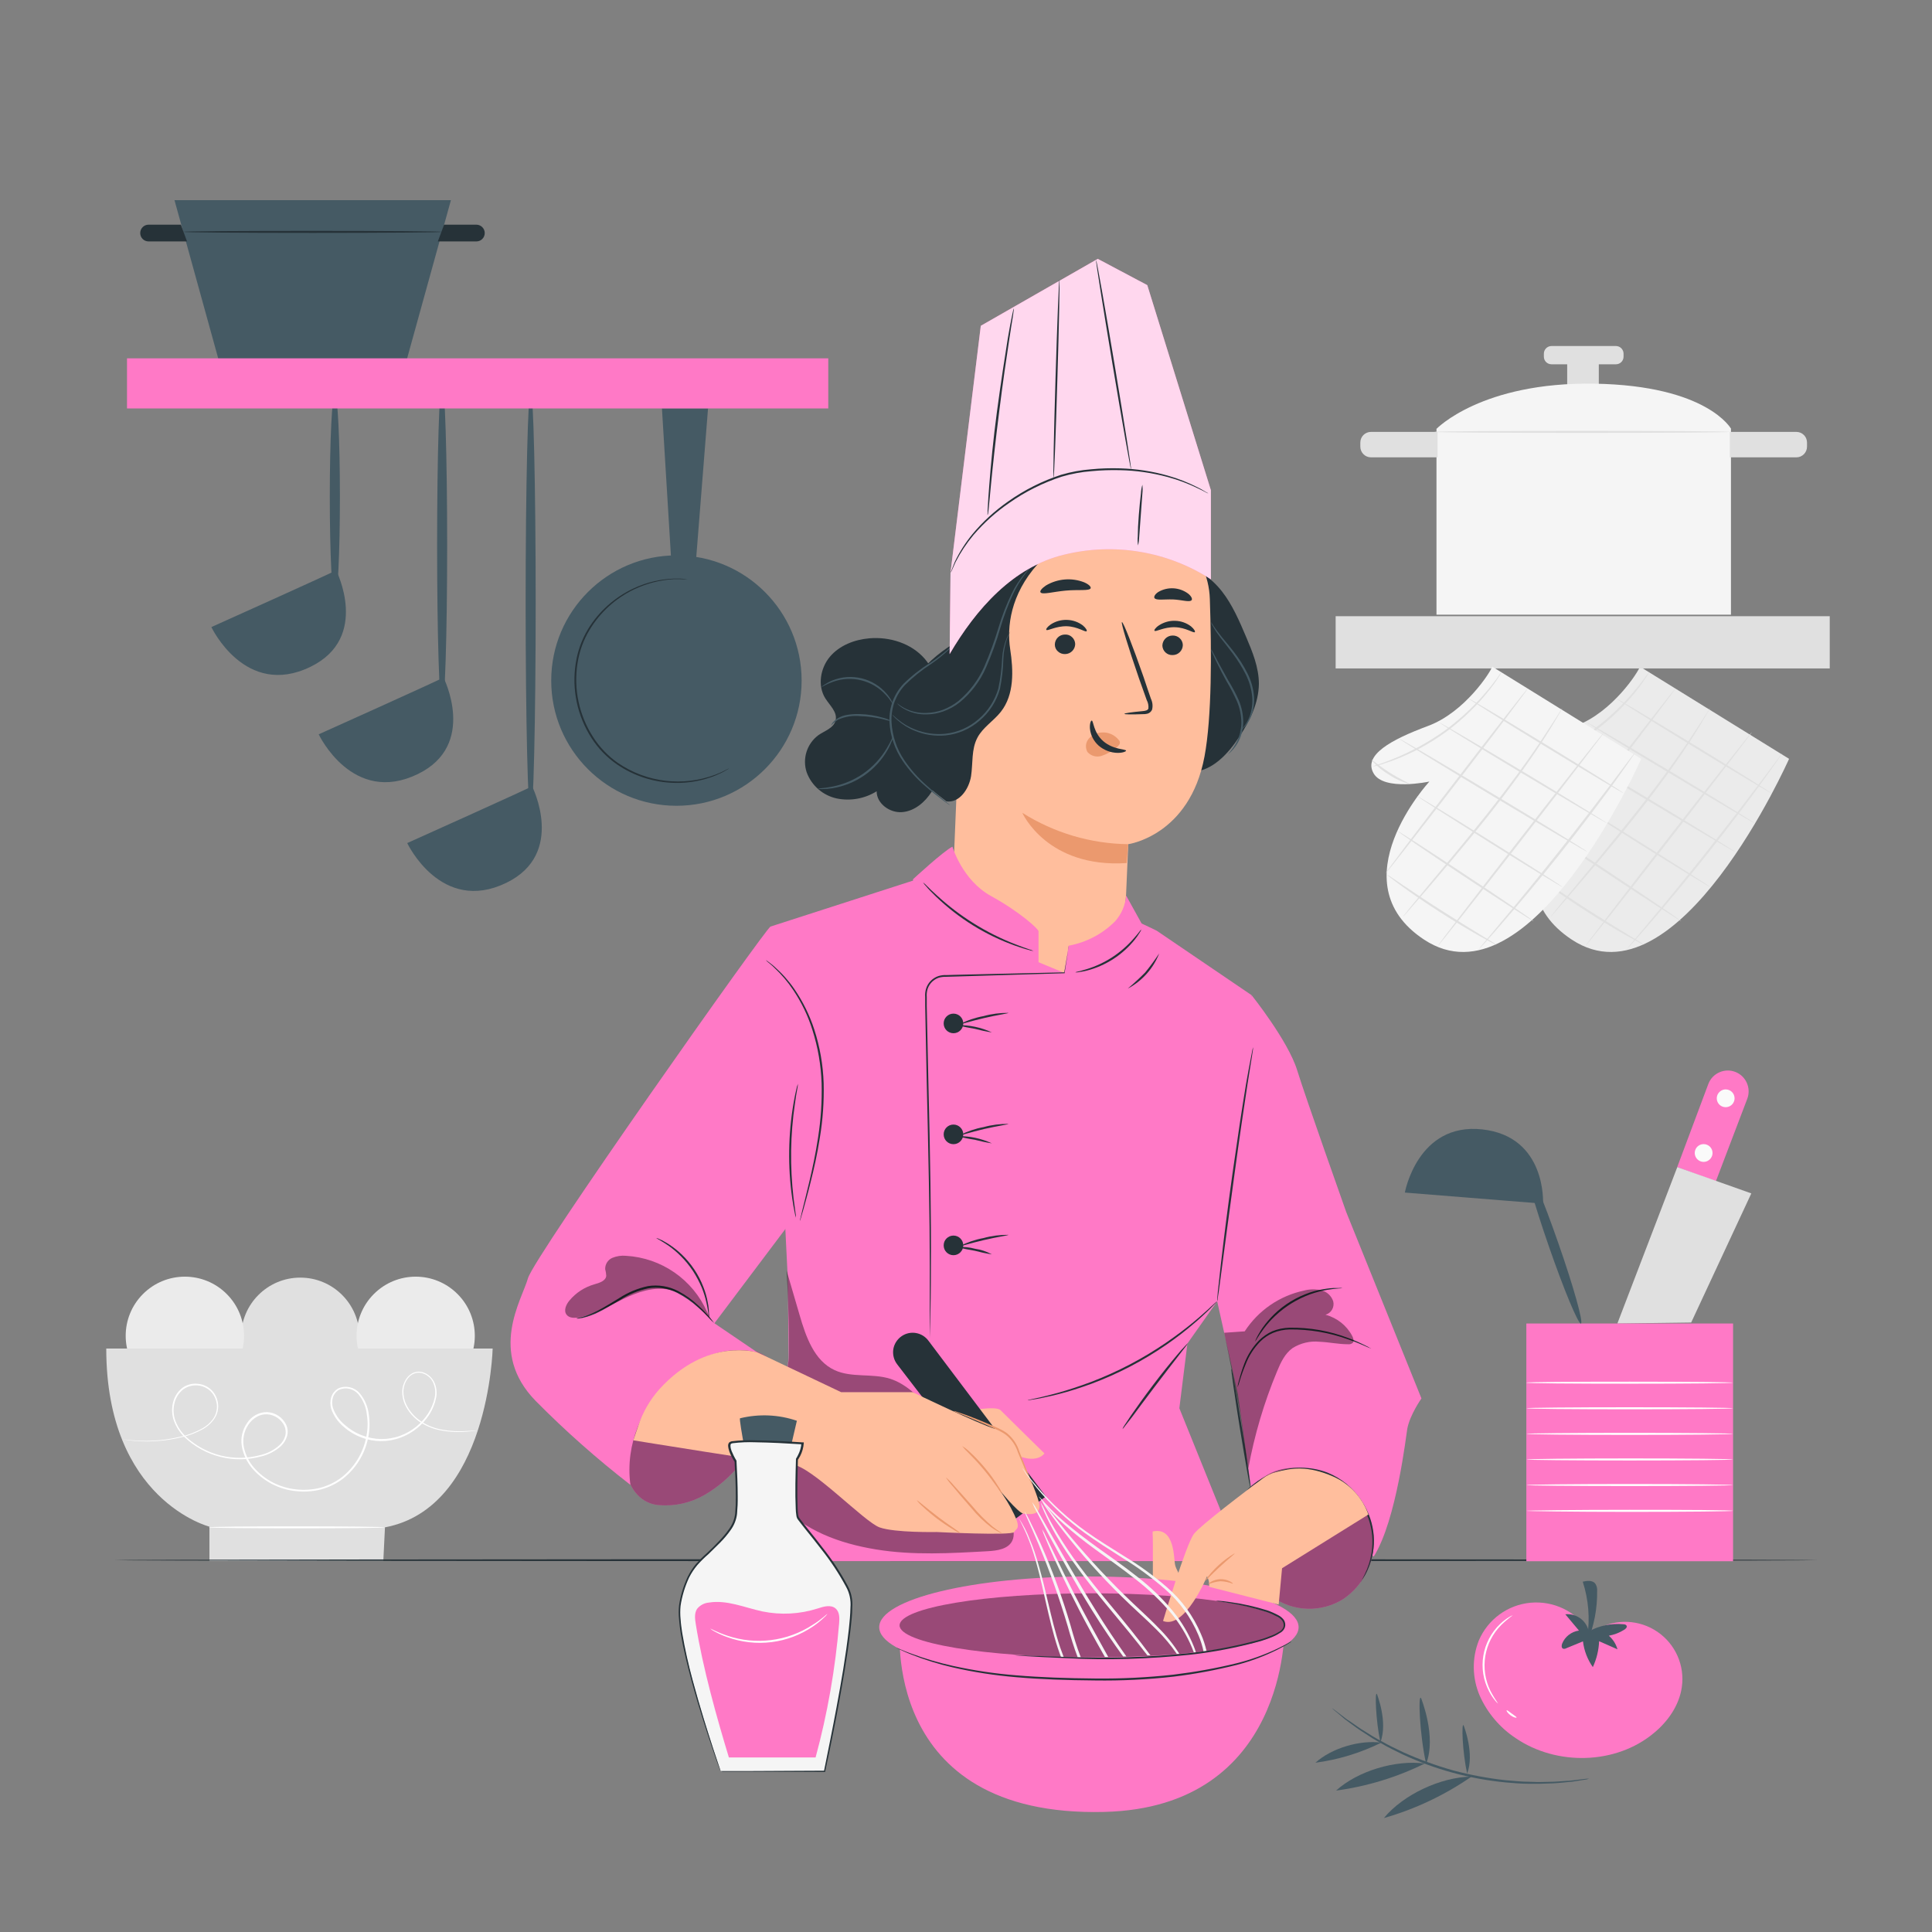 <?xml version="1.0" encoding="UTF-8"?>
<svg xmlns="http://www.w3.org/2000/svg" xmlns:xlink="http://www.w3.org/1999/xlink" width="100px" height="100px" viewBox="0 0 100 100" version="1.1">
<rect x="0" y="0" width="100" height="100" fill="#808080" stroke="none"/>
<defs>
<filter id="alpha" filterUnits="objectBoundingBox" x="0%" y="0%" width="100%" height="100%">
  <feColorMatrix type="matrix" in="SourceGraphic" values="0 0 0 0 1 0 0 0 0 1 0 0 0 0 1 0 0 0 1 0"/>
</filter>
<mask id="mask0">
  <g filter="url(#alpha)">
<rect x="0" y="0" width="100" height="100" style="fill:rgb(0%,0%,0%);fill-opacity:0.698;stroke:none;"/>
  </g>
</mask>
<clipPath id="clip1">
  <rect x="0" y="0" width="100" height="100"/>
</clipPath>
<g id="surface5" clip-path="url(#clip1)">
<path style=" stroke:none;fill-rule:nonzero;fill:rgb(100%,100%,100%);fill-opacity:1;" d="M 49.152 33.855 C 50.523 31.516 52.438 29.344 55.074 28.711 C 57.676 28.07 60.426 28.531 62.676 29.984 L 62.676 25.375 L 59.383 14.758 L 56.82 13.398 L 50.766 16.863 L 49.199 29.637 Z M 49.152 33.855 "/>
</g>
<mask id="mask1">
  <g filter="url(#alpha)">
<rect x="0" y="0" width="100" height="100" style="fill:rgb(0%,0%,0%);fill-opacity:0.4;stroke:none;"/>
  </g>
</mask>
<clipPath id="clip2">
  <rect x="0" y="0" width="100" height="100"/>
</clipPath>
<g id="surface8" clip-path="url(#clip2)">
<path style=" stroke:none;fill-rule:nonzero;fill:rgb(0%,0%,0%);fill-opacity:1;" d="M 40.043 70.57 C 39.793 70.203 39.113 69.875 38.672 69.824 C 37.133 69.656 35.734 70.32 34.523 71.281 L 34.285 71.715 C 33.633 72.223 32.953 72.801 32.75 73.605 C 32.566 74.438 32.473 75.293 32.473 76.148 C 32.492 76.602 32.676 77.035 32.988 77.363 C 33.281 77.684 33.684 77.879 34.113 77.906 C 34.93 77.973 35.746 77.789 36.457 77.383 C 37.16 76.977 37.785 76.441 38.293 75.805 C 39.238 74.648 39.883 73.273 40.164 71.805 C 40.242 71.398 40.285 70.926 40.043 70.57 Z M 40.043 70.57 "/>
</g>
<mask id="mask2">
  <g filter="url(#alpha)">
<rect x="0" y="0" width="100" height="100" style="fill:rgb(0%,0%,0%);fill-opacity:0.4;stroke:none;"/>
  </g>
</mask>
<clipPath id="clip3">
  <rect x="0" y="0" width="100" height="100"/>
</clipPath>
<g id="surface11" clip-path="url(#clip3)">
<path style=" stroke:none;fill-rule:nonzero;fill:rgb(0%,0%,0%);fill-opacity:1;" d="M 36.602 67.914 C 35.859 66.23 34.238 65.105 32.398 65 C 32.156 64.977 31.914 65.016 31.688 65.109 C 31.461 65.211 31.316 65.441 31.324 65.691 C 31.355 65.805 31.375 65.922 31.379 66.039 C 31.352 66.305 31.02 66.402 30.762 66.477 C 30.258 66.621 29.812 66.91 29.477 67.312 C 29.301 67.516 29.16 67.836 29.328 68.051 C 29.465 68.227 29.727 68.227 29.949 68.188 C 30.773 68.043 31.508 67.602 32.262 67.234 C 33.012 66.871 33.859 66.578 34.676 66.762 C 35.578 66.961 36.246 67.703 36.855 68.398 "/>
</g>
<mask id="mask3">
  <g filter="url(#alpha)">
<rect x="0" y="0" width="100" height="100" style="fill:rgb(0%,0%,0%);fill-opacity:0.4;stroke:none;"/>
  </g>
</mask>
<clipPath id="clip4">
  <rect x="0" y="0" width="100" height="100"/>
</clipPath>
<g id="surface14" clip-path="url(#clip4)">
<path style=" stroke:none;fill-rule:nonzero;fill:rgb(0%,0%,0%);fill-opacity:1;" d="M 71.082 79.344 C 70.883 78.016 70.023 76.879 68.801 76.324 C 67.848 75.898 66.531 75.801 65.625 76.324 C 64.719 76.852 63.508 78.137 63.754 79.152 L 65.828 82.641 C 66.926 83.438 68.395 83.48 69.535 82.762 C 70.652 82 71.246 80.68 71.082 79.344 Z M 71.082 79.344 "/>
</g>
<mask id="mask4">
  <g filter="url(#alpha)">
<rect x="0" y="0" width="100" height="100" style="fill:rgb(0%,0%,0%);fill-opacity:0.4;stroke:none;"/>
  </g>
</mask>
<clipPath id="clip5">
  <rect x="0" y="0" width="100" height="100"/>
</clipPath>
<g id="surface17" clip-path="url(#clip5)">
<path style=" stroke:none;fill-rule:nonzero;fill:rgb(0%,0%,0%);fill-opacity:1;" d="M 63.363 68.984 L 64.426 68.91 C 65.129 67.828 66.23 67.07 67.492 66.801 C 67.781 66.723 68.086 66.719 68.379 66.781 C 68.676 66.852 68.914 67.07 69.008 67.359 C 69.082 67.66 68.906 67.969 68.605 68.051 C 69.203 68.207 69.707 68.609 69.992 69.152 C 70.055 69.27 70.098 69.426 70.008 69.516 C 69.938 69.566 69.852 69.59 69.77 69.578 C 69.277 69.578 68.793 69.469 68.301 69.449 C 67.812 69.398 67.32 69.516 66.902 69.777 C 66.504 70.062 66.285 70.531 66.102 70.977 C 65.426 72.594 64.93 74.277 64.613 76 C 64.367 75.027 64.348 74 64.168 73.074 C 63.914 71.766 63.668 70.426 63.367 68.988 "/>
</g>
<mask id="mask5">
  <g filter="url(#alpha)">
<rect x="0" y="0" width="100" height="100" style="fill:rgb(0%,0%,0%);fill-opacity:0.4;stroke:none;"/>
  </g>
</mask>
<clipPath id="clip6">
  <rect x="0" y="0" width="100" height="100"/>
</clipPath>
<g id="surface20" clip-path="url(#clip6)">
<path style=" stroke:none;fill-rule:nonzero;fill:rgb(0%,0%,0%);fill-opacity:1;" d="M 40.328 77.816 C 41.652 79.227 43.438 79.887 45.348 80.199 C 47.258 80.512 49.207 80.398 51.145 80.289 C 51.621 80.262 52.188 80.18 52.395 79.75 C 52.543 79.445 52.441 79.082 52.32 78.766 C 51.469 76.512 49.785 74.691 48.141 72.934 C 47.539 72.289 46.895 71.621 46.055 71.359 C 45.129 71.074 44.074 71.324 43.199 70.918 C 42.141 70.43 41.711 69.184 41.387 68.066 L 40.715 65.766 C 40.863 68.273 40.836 70.285 40.836 70.285 C 40.836 70.285 40.145 74.918 40.234 75.969 C 40.328 77.02 40.328 77.816 40.328 77.816 Z M 40.328 77.816 "/>
</g>
<mask id="mask6">
  <g filter="url(#alpha)">
<rect x="0" y="0" width="100" height="100" style="fill:rgb(0%,0%,0%);fill-opacity:0.4;stroke:none;"/>
  </g>
</mask>
<clipPath id="clip7">
  <rect x="0" y="0" width="100" height="100"/>
</clipPath>
<g id="surface23" clip-path="url(#clip7)">
<path style=" stroke:none;fill-rule:nonzero;fill:rgb(0%,0%,0%);fill-opacity:1;" d="M 66.484 84.129 C 66.484 83.211 62.027 82.469 56.523 82.469 C 51.023 82.469 46.562 83.211 46.562 84.129 C 46.562 85.043 51.023 85.785 56.523 85.785 C 62.027 85.785 66.484 85.043 66.484 84.129 Z M 66.484 84.129 "/>
</g>
</defs>
<g id="surface1">
<path style=" stroke:none;fill-rule:nonzero;fill:rgb(87.843%,87.843%,87.843%);fill-opacity:1;" d="M 18.605 69.191 C 18.605 67.5 17.234 66.129 15.543 66.129 C 13.852 66.129 12.48 67.5 12.48 69.191 C 12.48 70.883 13.852 72.254 15.543 72.254 C 17.234 72.254 18.605 70.883 18.605 69.191 Z M 18.605 69.191 "/>
<path style=" stroke:none;fill-rule:nonzero;fill:rgb(92.157%,92.157%,92.157%);fill-opacity:1;" d="M 23.68 66.977 C 22.484 65.781 20.547 65.781 19.352 66.977 C 18.156 68.172 18.156 70.109 19.352 71.305 C 20.547 72.504 22.484 72.504 23.68 71.305 C 24.875 70.109 24.875 68.172 23.68 66.977 Z M 23.68 66.977 "/>
<path style=" stroke:none;fill-rule:nonzero;fill:rgb(92.157%,92.157%,92.157%);fill-opacity:1;" d="M 11.734 66.977 C 10.539 65.781 8.598 65.781 7.402 66.977 C 6.207 68.172 6.207 70.109 7.402 71.309 C 8.598 72.504 10.539 72.504 11.734 71.309 C 12.93 70.109 12.93 68.172 11.734 66.977 Z M 11.734 66.977 "/>
<path style=" stroke:none;fill-rule:nonzero;fill:rgb(87.843%,87.843%,87.843%);fill-opacity:1;" d="M 5.5 69.801 L 25.5 69.801 C 25.5 69.801 25.301 78.047 19.926 79.055 L 19.84 80.801 L 10.84 80.801 L 10.84 79.02 C 10.84 79.02 5.5 77.656 5.5 69.801 Z M 5.5 69.801 "/>
<path style=" stroke:none;fill-rule:nonzero;fill:rgb(100%,100%,100%);fill-opacity:1;" d="M 19.926 79.055 C 19.926 79.086 17.883 79.105 15.363 79.105 C 12.848 79.105 10.805 79.086 10.805 79.055 C 10.805 79.023 12.848 79.004 15.363 79.004 C 17.883 79.004 19.926 79.027 19.926 79.055 Z M 19.926 79.055 "/>
<path style=" stroke:none;fill-rule:nonzero;fill:rgb(100%,100%,100%);fill-opacity:1;" d="M 24.723 74.047 C 24.723 74.047 24.68 74.047 24.598 74.062 L 24.219 74.098 C 23.734 74.145 23.242 74.121 22.766 74.027 C 22.418 73.957 22.086 73.824 21.789 73.637 C 21.43 73.41 21.141 73.086 20.961 72.703 C 20.863 72.484 20.816 72.25 20.82 72.012 C 20.828 71.758 20.918 71.512 21.07 71.309 C 21.156 71.203 21.262 71.117 21.383 71.059 C 21.512 71.004 21.648 70.984 21.785 71.004 C 22.07 71.059 22.316 71.242 22.453 71.496 C 22.594 71.762 22.633 72.07 22.57 72.363 C 22.508 72.664 22.391 72.953 22.227 73.211 C 21.871 73.762 21.352 74.184 20.734 74.41 C 20.078 74.656 19.355 74.652 18.699 74.398 C 18.359 74.27 18.043 74.078 17.773 73.836 C 17.48 73.59 17.262 73.273 17.141 72.91 C 17.086 72.723 17.086 72.52 17.141 72.328 C 17.199 72.133 17.332 71.965 17.512 71.863 C 17.895 71.691 18.348 71.797 18.621 72.117 C 18.883 72.43 19.043 72.812 19.09 73.219 C 19.148 73.621 19.137 74.035 19.051 74.438 C 18.883 75.266 18.422 76.008 17.758 76.531 C 17.418 76.793 17.027 76.984 16.609 77.094 C 16.188 77.199 15.75 77.23 15.316 77.18 C 14.445 77.094 13.645 76.676 13.07 76.02 C 12.789 75.695 12.602 75.301 12.52 74.883 C 12.445 74.461 12.535 74.027 12.777 73.672 C 13.004 73.309 13.402 73.086 13.828 73.09 C 14.254 73.113 14.629 73.363 14.812 73.742 C 14.898 73.934 14.914 74.145 14.855 74.344 C 14.797 74.539 14.688 74.711 14.539 74.852 C 14.25 75.109 13.902 75.293 13.523 75.383 C 12.113 75.77 10.605 75.391 9.547 74.383 C 9.309 74.148 9.125 73.867 9.008 73.555 C 8.895 73.25 8.879 72.918 8.953 72.605 C 9.023 72.297 9.195 72.023 9.445 71.832 C 9.691 71.656 9.996 71.586 10.293 71.633 C 10.578 71.668 10.84 71.809 11.023 72.031 C 11.195 72.242 11.289 72.504 11.293 72.777 C 11.297 73.031 11.211 73.281 11.059 73.484 C 10.918 73.676 10.738 73.832 10.535 73.953 C 10.168 74.16 9.773 74.312 9.363 74.398 C 9.02 74.48 8.672 74.539 8.324 74.57 C 7.84 74.621 7.352 74.621 6.867 74.57 C 6.539 74.535 6.367 74.496 6.367 74.496 C 6.367 74.496 6.41 74.496 6.496 74.512 C 6.582 74.523 6.707 74.535 6.871 74.551 C 7.352 74.594 7.84 74.59 8.32 74.539 C 8.668 74.504 9.012 74.441 9.352 74.359 C 9.754 74.273 10.145 74.121 10.504 73.914 C 10.703 73.801 10.875 73.648 11.012 73.465 C 11.156 73.27 11.23 73.035 11.23 72.793 C 11.223 72.535 11.133 72.289 10.973 72.09 C 10.797 71.883 10.555 71.75 10.285 71.715 C 10.004 71.676 9.715 71.75 9.484 71.914 C 9.254 72.098 9.09 72.355 9.027 72.645 C 8.953 72.945 8.973 73.258 9.082 73.547 C 9.195 73.848 9.375 74.121 9.605 74.348 C 10.645 75.324 12.121 75.691 13.496 75.309 C 13.855 75.223 14.191 75.051 14.465 74.801 C 14.602 74.676 14.703 74.516 14.758 74.34 C 14.809 74.16 14.793 73.969 14.719 73.801 C 14.551 73.453 14.207 73.223 13.82 73.203 C 13.629 73.195 13.441 73.242 13.277 73.344 C 13.105 73.441 12.965 73.578 12.855 73.742 C 12.629 74.074 12.547 74.484 12.617 74.879 C 12.695 75.281 12.879 75.656 13.145 75.965 C 13.703 76.602 14.48 77.004 15.324 77.09 C 15.746 77.137 16.168 77.109 16.578 77.008 C 16.984 76.898 17.359 76.715 17.691 76.461 C 18.344 75.945 18.793 75.215 18.953 74.398 C 19.039 74.012 19.051 73.609 18.988 73.219 C 18.949 72.832 18.797 72.469 18.551 72.168 C 18.309 71.879 17.898 71.781 17.551 71.934 C 17.398 72.02 17.281 72.164 17.23 72.336 C 17.18 72.508 17.18 72.691 17.23 72.863 C 17.348 73.203 17.555 73.508 17.832 73.742 C 18.098 73.977 18.402 74.164 18.73 74.289 C 19.367 74.539 20.07 74.551 20.711 74.316 C 21.309 74.098 21.82 73.688 22.164 73.152 C 22.324 72.902 22.441 72.625 22.5 72.336 C 22.562 72.059 22.523 71.77 22.395 71.516 C 22.27 71.277 22.043 71.109 21.781 71.059 C 21.656 71.039 21.527 71.055 21.41 71.105 C 21.297 71.156 21.199 71.234 21.121 71.332 C 20.973 71.523 20.891 71.758 20.879 71.996 C 20.875 72.227 20.918 72.453 21.012 72.66 C 21.184 73.035 21.461 73.355 21.809 73.578 C 22.102 73.77 22.43 73.906 22.77 73.977 C 23.242 74.074 23.73 74.105 24.211 74.066 L 24.59 74.047 C 24.68 74.047 24.723 74.047 24.723 74.047 Z M 24.723 74.047 "/>
<path style=" stroke:none;fill-rule:nonzero;fill:rgb(92.157%,92.157%,92.157%);fill-opacity:1;" d="M 84.883 34.504 C 84.805 34.766 83.473 36.867 81.551 37.578 C 79.629 38.293 78.203 39.086 78.734 40.023 C 79.27 40.965 81.629 40.453 81.629 40.453 C 81.629 40.453 76.84 45.652 81.352 48.633 C 86.848 52.266 92.602 39.277 92.602 39.277 Z M 84.883 34.504 "/>
<path style=" stroke:none;fill-rule:nonzero;fill:rgb(87.843%,87.843%,87.843%);fill-opacity:1;" d="M 91.688 41.059 C 91.676 41.082 89.863 40.004 87.641 38.645 C 85.418 37.289 83.629 36.168 83.641 36.145 C 83.648 36.121 85.469 37.199 87.688 38.555 C 89.906 39.91 91.703 41.035 91.688 41.059 Z M 91.688 41.059 "/>
<path style=" stroke:none;fill-rule:nonzero;fill:rgb(87.843%,87.843%,87.843%);fill-opacity:1;" d="M 90.84 42.617 C 90.82 42.641 88.863 41.488 86.465 40.051 C 84.062 38.609 82.129 37.418 82.145 37.395 C 82.156 37.371 84.117 38.52 86.52 39.961 C 88.918 41.402 90.852 42.602 90.84 42.617 Z M 90.84 42.617 "/>
<path style=" stroke:none;fill-rule:nonzero;fill:rgb(87.843%,87.843%,87.843%);fill-opacity:1;" d="M 89.809 44.094 C 89.797 44.117 87.598 42.82 84.898 41.203 C 82.203 39.582 80.027 38.246 80.043 38.223 C 80.055 38.199 82.258 39.492 84.953 41.113 C 87.652 42.73 89.824 44.066 89.809 44.094 Z M 89.809 44.094 "/>
<path style=" stroke:none;fill-rule:nonzero;fill:rgb(87.843%,87.843%,87.843%);fill-opacity:1;" d="M 88.527 45.918 C 88.512 45.941 86.809 44.902 84.727 43.598 C 82.648 42.289 80.961 41.211 80.977 41.195 C 80.992 41.18 82.695 42.211 84.777 43.52 C 86.859 44.824 88.543 45.895 88.527 45.918 Z M 88.527 45.918 "/>
<path style=" stroke:none;fill-rule:nonzero;fill:rgb(87.843%,87.843%,87.843%);fill-opacity:1;" d="M 87.02 47.68 C 87.004 47.703 85.422 46.68 83.477 45.395 C 81.531 44.109 79.973 43.043 80 43.02 C 80.027 42.996 81.602 44.02 83.543 45.309 C 85.488 46.598 87.035 47.656 87.02 47.68 Z M 87.02 47.68 "/>
<path style=" stroke:none;fill-rule:nonzero;fill:rgb(87.843%,87.843%,87.843%);fill-opacity:1;" d="M 85.098 48.902 C 85.012 48.875 84.934 48.836 84.855 48.793 C 84.703 48.711 84.488 48.594 84.223 48.445 C 83.691 48.145 82.965 47.715 82.184 47.215 C 81.398 46.711 80.703 46.23 80.211 45.875 C 79.965 45.695 79.766 45.547 79.633 45.441 C 79.559 45.391 79.492 45.336 79.434 45.27 C 79.512 45.309 79.586 45.355 79.656 45.406 L 80.258 45.809 C 80.762 46.148 81.457 46.621 82.242 47.121 C 83.031 47.625 83.742 48.062 84.266 48.379 L 84.883 48.754 C 84.957 48.797 85.031 48.848 85.098 48.902 Z M 85.098 48.902 "/>
<path style=" stroke:none;fill-rule:nonzero;fill:rgb(87.843%,87.843%,87.843%);fill-opacity:1;" d="M 80.586 40.57 C 80.207 40.473 79.848 40.309 79.523 40.086 C 79.184 39.887 78.883 39.633 78.633 39.328 C 78.652 39.305 79.035 39.656 79.578 39.996 C 80.125 40.336 80.602 40.543 80.586 40.57 Z M 80.586 40.57 "/>
<path style=" stroke:none;fill-rule:nonzero;fill:rgb(87.843%,87.843%,87.843%);fill-opacity:1;" d="M 92.234 39 C 92.219 39.043 92.195 39.078 92.168 39.113 L 91.953 39.426 C 91.77 39.695 91.492 40.078 91.152 40.551 C 90.465 41.5 89.488 42.793 88.379 44.195 C 87.266 45.594 86.223 46.836 85.457 47.723 C 85.074 48.168 84.762 48.523 84.543 48.766 C 84.438 48.879 84.355 48.965 84.289 49.043 C 84.262 49.078 84.23 49.109 84.195 49.137 C 84.215 49.102 84.242 49.066 84.273 49.031 L 84.512 48.738 L 85.398 47.68 C 86.152 46.781 87.184 45.531 88.293 44.133 C 89.406 42.734 90.387 41.449 91.094 40.512 L 91.93 39.402 L 92.156 39.105 C 92.18 39.07 92.207 39.035 92.234 39 Z M 92.234 39 "/>
<path style=" stroke:none;fill-rule:nonzero;fill:rgb(87.843%,87.843%,87.843%);fill-opacity:1;" d="M 90.68 37.895 C 90.699 37.91 88.789 40.402 86.41 43.461 C 84.035 46.516 82.09 48.98 82.062 48.961 C 82.039 48.945 83.953 46.453 86.328 43.395 C 88.707 40.34 90.656 37.875 90.68 37.895 Z M 90.68 37.895 "/>
<path style=" stroke:none;fill-rule:nonzero;fill:rgb(87.843%,87.843%,87.843%);fill-opacity:1;" d="M 88.504 36.66 C 88.488 36.707 88.465 36.746 88.441 36.785 L 88.242 37.129 C 88.07 37.43 87.809 37.855 87.477 38.371 C 86.809 39.402 85.816 40.785 84.645 42.258 C 83.477 43.727 82.371 45.016 81.57 45.953 L 80.621 47.055 L 80.359 47.352 C 80.328 47.387 80.297 47.422 80.262 47.449 C 80.285 47.41 80.312 47.375 80.344 47.34 L 80.59 47.027 L 81.516 45.902 C 82.301 44.957 83.395 43.656 84.562 42.191 C 85.73 40.723 86.73 39.352 87.414 38.328 C 87.758 37.816 88.023 37.398 88.215 37.109 L 88.426 36.773 C 88.449 36.734 88.473 36.695 88.504 36.66 Z M 88.504 36.66 "/>
<path style=" stroke:none;fill-rule:nonzero;fill:rgb(87.843%,87.843%,87.843%);fill-opacity:1;" d="M 86.719 35.641 C 86.742 35.656 85.121 37.812 83.086 40.453 C 81.047 43.094 79.398 45.219 79.367 45.199 C 79.332 45.184 80.965 43.027 83.004 40.387 C 85.039 37.742 86.695 35.621 86.719 35.641 Z M 86.719 35.641 "/>
<path style=" stroke:none;fill-rule:nonzero;fill:rgb(87.843%,87.843%,87.843%);fill-opacity:1;" d="M 85.379 34.766 C 85.328 34.867 85.27 34.961 85.207 35.055 C 85.148 35.145 85.074 35.254 84.984 35.379 C 84.895 35.504 84.797 35.645 84.672 35.793 C 84.391 36.145 84.086 36.48 83.766 36.793 C 82.977 37.574 82.078 38.234 81.098 38.754 C 80.699 38.965 80.289 39.152 79.867 39.316 C 79.688 39.391 79.52 39.441 79.375 39.488 C 79.254 39.535 79.129 39.574 79 39.605 C 78.895 39.637 78.785 39.664 78.676 39.684 C 78.773 39.633 78.879 39.594 78.988 39.566 C 79.09 39.531 79.215 39.492 79.355 39.438 C 79.496 39.379 79.664 39.324 79.84 39.246 C 80.254 39.078 80.656 38.883 81.051 38.672 C 81.531 38.402 81.996 38.109 82.441 37.785 C 82.883 37.457 83.305 37.105 83.699 36.723 C 84.023 36.414 84.328 36.082 84.613 35.738 C 84.742 35.594 84.844 35.453 84.938 35.34 C 85.031 35.223 85.113 35.113 85.176 35.023 C 85.234 34.934 85.301 34.848 85.379 34.766 Z M 85.379 34.766 "/>
<path style=" stroke:none;fill-rule:nonzero;fill:rgb(87.843%,87.843%,87.843%);fill-opacity:1;" d="M 69.133 31.895 L 94.707 31.895 L 94.707 34.598 L 69.133 34.598 Z M 69.133 31.895 "/>
<path style=" stroke:none;fill-rule:nonzero;fill:rgb(96.078%,96.078%,96.078%);fill-opacity:1;" d="M 77.238 34.504 C 77.16 34.766 75.828 36.867 73.906 37.578 C 71.984 38.293 70.559 39.086 71.094 40.023 C 71.625 40.965 73.984 40.453 73.984 40.453 C 73.984 40.453 69.195 45.652 73.707 48.633 C 79.203 52.266 84.949 39.277 84.949 39.277 Z M 77.238 34.504 "/>
<path style=" stroke:none;fill-rule:nonzero;fill:rgb(87.843%,87.843%,87.843%);fill-opacity:1;" d="M 84.043 41.059 C 84.031 41.082 82.219 40.004 79.996 38.645 C 77.773 37.289 75.984 36.168 75.996 36.145 C 76.008 36.121 77.824 37.199 80.043 38.555 C 82.266 39.91 84.059 41.035 84.043 41.059 Z M 84.043 41.059 "/>
<path style=" stroke:none;fill-rule:nonzero;fill:rgb(87.843%,87.843%,87.843%);fill-opacity:1;" d="M 83.199 42.617 C 83.184 42.641 81.227 41.488 78.824 40.051 C 76.426 38.609 74.484 37.418 74.5 37.398 C 74.516 37.383 76.473 38.523 78.875 39.965 C 81.273 41.406 83.199 42.602 83.199 42.617 Z M 83.199 42.617 "/>
<path style=" stroke:none;fill-rule:nonzero;fill:rgb(87.843%,87.843%,87.843%);fill-opacity:1;" d="M 82.164 44.094 C 82.152 44.117 79.953 42.82 77.258 41.203 C 74.559 39.582 72.383 38.246 72.398 38.223 C 72.414 38.199 74.613 39.492 77.312 41.113 C 80.012 42.73 82.18 44.066 82.164 44.094 Z M 82.164 44.094 "/>
<path style=" stroke:none;fill-rule:nonzero;fill:rgb(87.843%,87.843%,87.843%);fill-opacity:1;" d="M 80.883 45.918 C 80.867 45.941 79.164 44.902 77.086 43.598 C 75.004 42.289 73.316 41.211 73.336 41.195 C 73.352 41.18 75.051 42.211 77.133 43.52 C 79.215 44.824 80.898 45.895 80.883 45.918 Z M 80.883 45.918 "/>
<path style=" stroke:none;fill-rule:nonzero;fill:rgb(87.843%,87.843%,87.843%);fill-opacity:1;" d="M 79.375 47.68 C 79.359 47.703 77.777 46.68 75.832 45.395 C 73.887 44.109 72.328 43.043 72.348 43.02 C 72.363 42.996 73.945 44.02 75.891 45.309 C 77.836 46.598 79.398 47.656 79.375 47.68 Z M 79.375 47.68 "/>
<path style=" stroke:none;fill-rule:nonzero;fill:rgb(87.843%,87.843%,87.843%);fill-opacity:1;" d="M 77.453 48.902 C 77.367 48.875 77.289 48.836 77.211 48.793 C 77.059 48.711 76.844 48.594 76.578 48.445 C 76.047 48.145 75.32 47.715 74.539 47.215 C 73.754 46.711 73.059 46.23 72.566 45.875 C 72.32 45.695 72.121 45.547 71.988 45.441 C 71.914 45.391 71.848 45.336 71.789 45.27 C 71.867 45.309 71.945 45.355 72.016 45.406 L 72.613 45.809 C 73.117 46.148 73.812 46.621 74.602 47.121 C 75.387 47.625 76.102 48.062 76.621 48.379 L 77.238 48.754 C 77.312 48.797 77.387 48.848 77.453 48.902 Z M 77.453 48.902 "/>
<path style=" stroke:none;fill-rule:nonzero;fill:rgb(87.843%,87.843%,87.843%);fill-opacity:1;" d="M 72.941 40.57 C 72.562 40.473 72.203 40.309 71.879 40.086 C 71.539 39.887 71.238 39.633 70.988 39.328 C 71.012 39.305 71.391 39.656 71.938 39.996 C 72.48 40.336 72.953 40.543 72.941 40.57 Z M 72.941 40.57 "/>
<path style=" stroke:none;fill-rule:nonzero;fill:rgb(87.843%,87.843%,87.843%);fill-opacity:1;" d="M 84.602 39 C 84.582 39.043 84.559 39.078 84.531 39.113 L 84.316 39.426 C 84.133 39.695 83.855 40.078 83.52 40.551 C 82.828 41.5 81.855 42.793 80.742 44.195 C 79.629 45.594 78.57 46.84 77.801 47.727 C 77.418 48.172 77.105 48.527 76.883 48.77 C 76.781 48.883 76.695 48.969 76.629 49.047 C 76.602 49.082 76.57 49.113 76.535 49.141 C 76.559 49.105 76.586 49.07 76.613 49.035 L 76.855 48.742 L 77.742 47.68 C 78.496 46.781 79.527 45.531 80.637 44.133 C 81.75 42.734 82.73 41.449 83.438 40.512 L 84.273 39.402 L 84.504 39.105 C 84.531 39.066 84.562 39.031 84.602 39 Z M 84.602 39 "/>
<path style=" stroke:none;fill-rule:nonzero;fill:rgb(87.843%,87.843%,87.843%);fill-opacity:1;" d="M 83.035 37.895 C 83.055 37.91 81.145 40.402 78.77 43.461 C 76.391 46.516 74.445 48.98 74.422 48.961 C 74.395 48.945 76.309 46.453 78.688 43.395 C 81.062 40.34 83.012 37.875 83.035 37.895 Z M 83.035 37.895 "/>
<path style=" stroke:none;fill-rule:nonzero;fill:rgb(87.843%,87.843%,87.843%);fill-opacity:1;" d="M 80.859 36.66 C 80.844 36.707 80.824 36.746 80.797 36.785 L 80.598 37.129 C 80.426 37.43 80.164 37.855 79.832 38.371 C 79.164 39.402 78.172 40.785 77.004 42.258 C 75.832 43.727 74.727 45.016 73.93 45.953 L 72.977 47.055 L 72.715 47.352 C 72.684 47.387 72.652 47.422 72.617 47.449 C 72.641 47.41 72.668 47.371 72.699 47.34 L 72.945 47.027 L 73.871 45.902 C 74.656 44.957 75.754 43.656 76.922 42.191 C 78.09 40.723 79.09 39.352 79.77 38.328 C 80.113 37.816 80.379 37.398 80.57 37.109 C 80.656 36.969 80.727 36.859 80.781 36.773 C 80.805 36.734 80.828 36.695 80.859 36.66 Z M 80.859 36.66 "/>
<path style=" stroke:none;fill-rule:nonzero;fill:rgb(87.843%,87.843%,87.843%);fill-opacity:1;" d="M 79.074 35.641 C 79.098 35.656 77.477 37.812 75.441 40.453 C 73.402 43.094 71.746 45.219 71.723 45.199 C 71.699 45.184 73.32 43.027 75.359 40.387 C 77.395 37.742 79.051 35.621 79.074 35.641 Z M 79.074 35.641 "/>
<path style=" stroke:none;fill-rule:nonzero;fill:rgb(87.843%,87.843%,87.843%);fill-opacity:1;" d="M 77.734 34.766 C 77.684 34.867 77.625 34.961 77.562 35.055 C 77.508 35.145 77.434 35.254 77.344 35.379 C 77.254 35.504 77.152 35.645 77.027 35.793 C 76.746 36.145 76.445 36.48 76.121 36.793 C 75.332 37.574 74.434 38.234 73.453 38.754 C 73.055 38.965 72.645 39.152 72.223 39.316 C 72.043 39.391 71.875 39.441 71.73 39.488 C 71.609 39.535 71.484 39.574 71.355 39.605 C 71.25 39.637 71.141 39.664 71.031 39.684 C 71.133 39.633 71.234 39.594 71.344 39.566 C 71.445 39.531 71.57 39.492 71.711 39.438 C 71.855 39.379 72.02 39.324 72.195 39.246 C 72.609 39.078 73.012 38.883 73.406 38.672 C 73.891 38.41 74.355 38.117 74.801 37.801 C 75.242 37.473 75.66 37.117 76.059 36.738 C 76.379 36.426 76.688 36.098 76.973 35.754 C 77.102 35.609 77.203 35.469 77.297 35.352 C 77.391 35.234 77.469 35.125 77.531 35.039 C 77.59 34.941 77.656 34.852 77.734 34.766 Z M 77.734 34.766 "/>
<path style=" stroke:none;fill-rule:nonzero;fill:rgb(87.843%,87.843%,87.843%);fill-opacity:1;" d="M 81.117 18.383 L 82.754 18.383 L 82.754 20.02 L 81.117 20.02 Z M 81.117 18.383 "/>
<path style=" stroke:none;fill-rule:nonzero;fill:rgb(96.078%,96.078%,96.078%);fill-opacity:1;" d="M 74.352 22.195 L 89.594 22.195 L 89.594 31.816 L 74.352 31.816 Z M 74.352 22.195 "/>
<path style=" stroke:none;fill-rule:nonzero;fill:rgb(96.078%,96.078%,96.078%);fill-opacity:1;" d="M 74.352 22.199 C 74.352 22.199 76.684 19.762 82.535 19.859 C 88.387 19.957 89.602 22.199 89.602 22.199 Z M 74.352 22.199 "/>
<path style=" stroke:none;fill-rule:nonzero;fill:rgb(87.843%,87.843%,87.843%);fill-opacity:1;" d="M 89.535 22.355 C 89.535 22.383 86.109 22.406 81.883 22.406 C 77.656 22.406 74.227 22.383 74.227 22.355 C 74.227 22.324 77.652 22.301 81.883 22.301 C 86.109 22.301 89.535 22.324 89.535 22.355 Z M 89.535 22.355 "/>
<path style=" stroke:none;fill-rule:nonzero;fill:rgb(87.843%,87.843%,87.843%);fill-opacity:1;" d="M 89.535 22.355 L 92.98 22.355 C 93.285 22.355 93.531 22.602 93.531 22.906 L 93.531 23.117 C 93.531 23.422 93.285 23.672 92.98 23.672 L 89.535 23.672 L 89.535 22.352 Z M 89.535 22.355 "/>
<path style=" stroke:none;fill-rule:nonzero;fill:rgb(87.843%,87.843%,87.843%);fill-opacity:1;" d="M 74.406 23.672 L 70.961 23.672 C 70.656 23.672 70.41 23.422 70.41 23.117 L 70.41 22.906 C 70.41 22.602 70.656 22.355 70.961 22.355 L 74.406 22.355 Z M 74.406 23.672 "/>
<path style=" stroke:none;fill-rule:nonzero;fill:rgb(87.843%,87.843%,87.843%);fill-opacity:1;" d="M 80.305 17.91 L 83.641 17.91 C 83.859 17.91 84.035 18.09 84.035 18.309 L 84.035 18.461 C 84.035 18.68 83.859 18.855 83.641 18.855 L 80.305 18.855 C 80.086 18.855 79.91 18.68 79.91 18.461 L 79.91 18.309 C 79.91 18.09 80.086 17.91 80.305 17.91 Z M 80.305 17.91 "/>
<path style=" stroke:none;fill-rule:nonzero;fill:rgb(14.902%,19.608%,21.961%);fill-opacity:1;" d="M 94.102 80.754 C 94.102 80.781 74.355 80.805 50.004 80.805 C 25.648 80.805 5.898 80.781 5.898 80.754 C 5.898 80.727 25.641 80.703 50.004 80.703 C 74.363 80.703 94.102 80.727 94.102 80.754 Z M 94.102 80.754 "/>
<path style=" stroke:none;fill-rule:nonzero;fill:rgb(100%,47.451%,77.647%);fill-opacity:1;" d="M 64.785 51.512 C 64.703 51.855 63.004 67.352 63.004 67.352 L 61.461 69.539 L 61.043 72.891 L 64.242 80.805 L 40.566 80.805 C 40.566 80.805 40.195 76.625 40.227 75.508 C 40.258 74.387 40.824 70.285 40.824 70.285 L 40.773 66.121 L 39.875 47.961 L 47.895 45.375 C 52.742 44.539 59.875 48.176 59.875 48.176 Z M 64.785 51.512 "/>
<path style=" stroke:none;fill-rule:nonzero;fill:rgb(14.902%,19.608%,21.961%);fill-opacity:1;" d="M 61.707 39.961 C 62.762 39.895 63.57 39.016 64.148 38.133 C 64.695 37.309 65.148 36.387 65.16 35.398 C 65.16 34.543 64.824 33.727 64.488 32.941 C 64.152 32.152 63.793 31.309 63.25 30.613 C 62.707 29.922 61.941 29.355 61.062 29.246 "/>
<path style=" stroke:none;fill-rule:nonzero;fill:rgb(100%,74.51%,61.569%);fill-opacity:1;" d="M 49.387 44.094 L 49.398 43.828 L 50.02 28.699 L 50.359 27.844 L 57.93 26.801 C 59.113 26.707 60.285 27.105 61.172 27.898 C 62.059 28.691 62.582 29.812 62.621 31 C 62.715 33.754 62.727 37.121 62.344 39.16 C 61.574 43.258 58.398 43.695 58.398 43.695 C 58.398 43.695 58.348 44.77 58.285 46.324 C 58.242 47.496 57.207 50.879 56.031 50.91 C 55.527 50.926 54.152 50.488 53.496 50.391 C 49.359 49.789 49.387 44.094 49.387 44.094 Z M 49.387 44.094 "/>
<path style=" stroke:none;fill-rule:nonzero;fill:rgb(14.902%,19.608%,21.961%);fill-opacity:1;" d="M 61.223 33.387 C 61.219 33.676 60.984 33.906 60.699 33.906 C 60.562 33.914 60.43 33.867 60.328 33.773 C 60.227 33.68 60.168 33.551 60.164 33.414 C 60.172 33.129 60.402 32.898 60.691 32.895 C 60.828 32.891 60.961 32.938 61.059 33.031 C 61.16 33.121 61.219 33.25 61.223 33.387 Z M 61.223 33.387 "/>
<path style=" stroke:none;fill-rule:nonzero;fill:rgb(14.902%,19.608%,21.961%);fill-opacity:1;" d="M 61.844 32.719 C 61.773 32.785 61.383 32.477 60.812 32.465 C 60.242 32.449 59.812 32.723 59.758 32.648 C 59.727 32.621 59.797 32.496 59.984 32.371 C 60.234 32.207 60.531 32.121 60.828 32.133 C 61.125 32.141 61.414 32.242 61.648 32.422 C 61.816 32.562 61.875 32.688 61.844 32.719 Z M 61.844 32.719 "/>
<path style=" stroke:none;fill-rule:nonzero;fill:rgb(14.902%,19.608%,21.961%);fill-opacity:1;" d="M 55.652 33.336 C 55.648 33.621 55.414 33.852 55.129 33.855 C 54.992 33.859 54.859 33.812 54.758 33.719 C 54.656 33.629 54.598 33.5 54.598 33.363 C 54.602 33.074 54.832 32.844 55.121 32.844 C 55.258 32.836 55.391 32.883 55.488 32.977 C 55.59 33.07 55.648 33.199 55.652 33.336 Z M 55.652 33.336 "/>
<path style=" stroke:none;fill-rule:nonzero;fill:rgb(14.902%,19.608%,21.961%);fill-opacity:1;" d="M 56.242 32.672 C 56.176 32.738 55.781 32.43 55.215 32.414 C 54.645 32.402 54.215 32.676 54.16 32.602 C 54.129 32.57 54.199 32.449 54.387 32.32 C 54.637 32.156 54.934 32.074 55.23 32.086 C 55.527 32.094 55.816 32.195 56.051 32.375 C 56.219 32.516 56.277 32.641 56.242 32.672 Z M 56.242 32.672 "/>
<path style=" stroke:none;fill-rule:nonzero;fill:rgb(14.902%,19.608%,21.961%);fill-opacity:1;" d="M 58.199 36.949 C 58.199 36.914 58.555 36.863 59.129 36.809 C 59.277 36.797 59.414 36.77 59.441 36.672 C 59.457 36.523 59.426 36.371 59.355 36.238 L 58.957 35.121 C 58.402 33.52 58.008 32.219 58.07 32.199 C 58.137 32.176 58.637 33.449 59.191 35.043 C 59.32 35.441 59.449 35.809 59.57 36.164 C 59.656 36.344 59.68 36.547 59.629 36.738 C 59.582 36.84 59.492 36.914 59.387 36.941 C 59.305 36.961 59.223 36.969 59.137 36.965 C 58.551 36.988 58.199 36.98 58.199 36.949 Z M 58.199 36.949 "/>
<path style=" stroke:none;fill-rule:nonzero;fill:rgb(92.157%,60%,43.137%);fill-opacity:1;" d="M 58.398 43.695 C 56.457 43.672 54.559 43.109 52.914 42.07 C 52.914 42.07 54.18 44.941 58.316 44.672 Z M 58.398 43.695 "/>
<path style=" stroke:none;fill-rule:nonzero;fill:rgb(92.157%,60%,43.137%);fill-opacity:1;" d="M 57.914 38.312 C 57.699 38.031 57.355 37.883 57.008 37.914 C 56.75 37.93 56.516 38.047 56.348 38.242 C 56.188 38.434 56.164 38.703 56.285 38.922 C 56.469 39.133 56.762 39.211 57.027 39.121 C 57.297 39.031 57.551 38.891 57.766 38.707 C 57.832 38.664 57.887 38.605 57.934 38.543 C 57.977 38.477 57.977 38.395 57.934 38.328 "/>
<path style=" stroke:none;fill-rule:nonzero;fill:rgb(14.902%,19.608%,21.961%);fill-opacity:1;" d="M 56.508 37.297 C 56.602 37.297 56.586 37.91 57.105 38.363 C 57.629 38.816 58.281 38.766 58.285 38.855 C 58.285 38.891 58.137 38.969 57.855 38.969 C 57.492 38.965 57.145 38.832 56.871 38.598 C 56.609 38.367 56.445 38.047 56.414 37.703 C 56.398 37.441 56.465 37.293 56.508 37.297 Z M 56.508 37.297 "/>
<path style=" stroke:none;fill-rule:nonzero;fill:rgb(14.902%,19.608%,21.961%);fill-opacity:1;" d="M 56.453 30.445 C 56.391 30.598 55.824 30.508 55.156 30.57 C 54.484 30.633 53.941 30.797 53.855 30.656 C 53.816 30.59 53.914 30.457 54.137 30.305 C 54.738 29.949 55.465 29.887 56.117 30.141 C 56.359 30.246 56.477 30.371 56.453 30.445 Z M 56.453 30.445 "/>
<path style=" stroke:none;fill-rule:nonzero;fill:rgb(14.902%,19.608%,21.961%);fill-opacity:1;" d="M 61.68 31.062 C 61.574 31.191 61.188 31.047 60.715 31.027 C 60.242 31.012 59.84 31.09 59.754 30.953 C 59.715 30.887 59.781 30.754 59.953 30.641 C 60.441 30.355 61.051 30.391 61.504 30.73 C 61.672 30.867 61.723 31 61.68 31.062 Z M 61.68 31.062 "/>
<path style=" stroke:none;fill-rule:nonzero;fill:rgb(14.902%,19.608%,21.961%);fill-opacity:1;" d="M 49.348 33.324 C 48.543 33.816 47.84 34.453 47.27 35.203 C 46.613 36.027 46.188 37.09 46.352 38.129 C 46.578 39.57 47.828 40.598 48.988 41.48 C 49.656 41.574 50.156 40.84 50.262 40.172 C 50.363 39.504 50.273 38.781 50.59 38.184 C 50.871 37.645 51.434 37.316 51.805 36.84 C 52.504 35.953 52.457 34.703 52.285 33.586 C 52.117 32.469 52.285 30.785 53.719 29.188 C 53.719 29.199 50.23 30.562 49.348 33.324 Z M 49.348 33.324 "/>
<path style=" stroke:none;fill-rule:nonzero;fill:rgb(14.902%,19.608%,21.961%);fill-opacity:1;" d="M 48.113 37.039 C 48.711 36.172 48.559 34.902 47.867 34.102 C 47.172 33.297 46.051 32.949 44.996 33.039 C 44.227 33.105 43.449 33.406 42.953 33.996 C 42.457 34.59 42.309 35.496 42.719 36.148 C 42.949 36.512 43.344 36.852 43.254 37.27 C 43.164 37.688 42.691 37.82 42.355 38.055 C 41.762 38.5 41.52 39.273 41.754 39.977 C 42.008 40.664 42.594 41.172 43.309 41.328 C 44.02 41.473 44.758 41.34 45.375 40.957 C 45.375 41.602 46.066 42.09 46.703 42.035 C 47.344 41.98 47.883 41.516 48.227 40.973 C 48.684 40.188 48.902 39.285 48.855 38.375 C 48.805 37.469 48.664 36.57 48.441 35.695 "/>
<path style=" stroke:none;fill-rule:nonzero;fill:rgb(27.059%,35.294%,39.216%);fill-opacity:1;" d="M 49.168 41.676 C 49.133 41.66 49.102 41.641 49.074 41.617 L 48.812 41.43 C 48.594 41.262 48.27 41.027 47.895 40.691 C 47.449 40.312 47.059 39.875 46.727 39.391 C 46.316 38.793 46.078 38.094 46.039 37.371 C 46.023 36.992 46.082 36.617 46.215 36.266 C 46.344 35.941 46.531 35.641 46.773 35.387 C 47.191 34.977 47.652 34.617 48.148 34.309 C 48.477 34.094 48.785 33.855 49.078 33.602 C 49.184 33.508 49.258 33.43 49.309 33.375 C 49.332 33.348 49.359 33.324 49.387 33.301 C 49.387 33.301 49.367 33.336 49.32 33.391 C 49.258 33.473 49.184 33.555 49.109 33.629 C 48.824 33.898 48.516 34.148 48.191 34.371 C 47.707 34.684 47.254 35.047 46.844 35.453 C 46.613 35.699 46.434 35.988 46.309 36.305 C 46.184 36.645 46.129 37.004 46.145 37.367 C 46.18 38.074 46.406 38.754 46.801 39.34 C 47.125 39.82 47.508 40.254 47.941 40.637 C 48.305 40.969 48.621 41.219 48.836 41.395 L 49.078 41.598 C 49.113 41.621 49.141 41.645 49.168 41.676 Z M 49.168 41.676 "/>
<path style=" stroke:none;fill-rule:nonzero;fill:rgb(27.059%,35.294%,39.216%);fill-opacity:1;" d="M 46.227 36.457 C 46.211 36.465 46.105 36.242 45.844 35.965 C 45.152 35.207 44.07 34.941 43.105 35.293 C 42.742 35.422 42.547 35.566 42.539 35.551 C 42.527 35.535 42.578 35.508 42.668 35.441 C 42.797 35.355 42.934 35.281 43.078 35.223 C 44.07 34.82 45.207 35.098 45.898 35.914 C 46 36.031 46.09 36.16 46.16 36.297 C 46.191 36.348 46.215 36.398 46.227 36.457 Z M 46.227 36.457 "/>
<path style=" stroke:none;fill-rule:nonzero;fill:rgb(27.059%,35.294%,39.216%);fill-opacity:1;" d="M 43.02 37.551 C 43.008 37.551 43.078 37.352 43.352 37.184 C 43.508 37.09 43.68 37.027 43.863 37 C 44.078 36.965 44.301 36.953 44.52 36.961 C 44.918 36.973 45.312 37.035 45.695 37.148 C 45.855 37.184 46.012 37.246 46.152 37.332 C 45.992 37.305 45.832 37.266 45.676 37.219 C 45.297 37.129 44.906 37.078 44.516 37.066 C 44.129 37.027 43.742 37.09 43.387 37.246 C 43.25 37.328 43.125 37.434 43.02 37.551 Z M 43.02 37.551 "/>
<path style=" stroke:none;fill-rule:nonzero;fill:rgb(27.059%,35.294%,39.216%);fill-opacity:1;" d="M 42.328 40.82 C 42.328 40.801 42.617 40.809 43.066 40.719 C 43.648 40.605 44.203 40.375 44.691 40.035 C 45.176 39.691 45.586 39.254 45.891 38.742 C 46.129 38.355 46.223 38.082 46.238 38.09 C 46.23 38.16 46.215 38.227 46.188 38.289 C 46.121 38.461 46.047 38.629 45.957 38.789 C 45.355 39.867 44.297 40.605 43.078 40.801 C 42.898 40.828 42.715 40.844 42.531 40.844 C 42.465 40.848 42.395 40.84 42.328 40.82 Z M 42.328 40.82 "/>
<path style=" stroke:none;fill-rule:nonzero;fill:rgb(27.059%,35.294%,39.216%);fill-opacity:1;" d="M 46.43 36.398 C 46.43 36.391 46.551 36.508 46.801 36.645 C 47.164 36.836 47.566 36.922 47.973 36.902 C 48.254 36.891 48.527 36.84 48.789 36.746 C 49.09 36.633 49.371 36.473 49.621 36.273 C 50.188 35.797 50.637 35.199 50.938 34.523 C 51.234 33.84 51.488 33.145 51.699 32.434 C 51.875 31.848 52.098 31.277 52.363 30.727 C 52.543 30.355 52.766 30.008 53.027 29.691 C 53.121 29.578 53.199 29.488 53.258 29.445 C 53.281 29.414 53.312 29.391 53.344 29.367 C 53.344 29.367 53.234 29.488 53.059 29.715 C 52.812 30.039 52.602 30.391 52.43 30.762 C 52.176 31.312 51.961 31.879 51.789 32.461 C 51.586 33.18 51.332 33.883 51.031 34.566 C 50.727 35.258 50.262 35.867 49.68 36.348 C 49.422 36.555 49.129 36.715 48.82 36.824 C 48.547 36.922 48.262 36.973 47.977 36.977 C 47.555 36.992 47.141 36.891 46.777 36.68 C 46.719 36.648 46.664 36.613 46.613 36.57 C 46.574 36.547 46.539 36.516 46.504 36.48 C 46.477 36.457 46.449 36.43 46.43 36.398 Z M 46.43 36.398 "/>
<path style=" stroke:none;fill-rule:nonzero;fill:rgb(27.059%,35.294%,39.216%);fill-opacity:1;" d="M 52.297 32.684 C 52.309 32.684 52.227 32.805 52.133 33.039 C 52.016 33.371 51.949 33.723 51.934 34.074 C 51.922 34.609 51.863 35.137 51.758 35.66 C 51.578 36.297 51.215 36.867 50.707 37.297 C 50.207 37.734 49.582 38.004 48.922 38.066 C 48.387 38.113 47.848 38.031 47.348 37.824 C 47.016 37.691 46.707 37.496 46.438 37.258 C 46.363 37.195 46.297 37.129 46.234 37.059 C 46.211 37.035 46.191 37.008 46.172 36.977 C 46.184 36.977 46.273 37.078 46.469 37.234 C 46.742 37.461 47.051 37.641 47.383 37.766 C 47.871 37.957 48.398 38.031 48.922 37.98 C 49.559 37.914 50.164 37.648 50.645 37.227 C 51.137 36.812 51.492 36.258 51.672 35.641 C 51.781 35.129 51.848 34.605 51.871 34.078 C 51.891 33.719 51.973 33.363 52.105 33.031 C 52.145 32.941 52.191 32.855 52.246 32.773 C 52.262 32.742 52.277 32.711 52.297 32.684 Z M 52.297 32.684 "/>
<path style=" stroke:none;fill-rule:nonzero;fill:rgb(27.059%,35.294%,39.216%);fill-opacity:1;" d="M 64.148 37.867 C 64.148 37.867 64.219 37.805 64.324 37.684 C 64.477 37.508 64.594 37.309 64.676 37.094 C 64.793 36.773 64.84 36.434 64.816 36.094 C 64.781 35.676 64.664 35.27 64.473 34.895 C 64.074 34.094 63.535 33.48 63.176 33.012 C 63.035 32.828 62.902 32.633 62.789 32.43 C 62.742 32.355 62.703 32.277 62.676 32.195 C 62.73 32.262 62.781 32.332 62.82 32.406 C 62.91 32.543 63.051 32.738 63.234 32.965 C 63.602 33.422 64.164 34.031 64.566 34.848 C 64.762 35.23 64.879 35.652 64.91 36.078 C 64.934 36.434 64.875 36.785 64.742 37.113 C 64.652 37.332 64.516 37.531 64.344 37.699 C 64.297 37.746 64.25 37.785 64.199 37.82 C 64.172 37.859 64.152 37.871 64.148 37.867 Z M 64.148 37.867 "/>
<path style=" stroke:none;fill-rule:nonzero;fill:rgb(27.059%,35.294%,39.216%);fill-opacity:1;" d="M 63.559 39.039 C 63.758 38.824 63.922 38.582 64.051 38.32 C 64.18 38.035 64.25 37.723 64.254 37.41 C 64.25 37.023 64.172 36.641 64.02 36.289 C 63.859 35.934 63.68 35.586 63.48 35.254 C 63.305 34.938 63.156 34.652 63.035 34.402 C 62.91 34.152 62.82 33.957 62.762 33.816 C 62.723 33.746 62.695 33.672 62.68 33.594 C 62.723 33.656 62.762 33.723 62.797 33.793 L 63.102 34.363 C 63.23 34.602 63.387 34.887 63.562 35.199 C 63.77 35.535 63.957 35.883 64.117 36.242 C 64.273 36.609 64.352 37.008 64.348 37.406 C 64.34 37.734 64.262 38.055 64.121 38.348 C 64.023 38.543 63.898 38.723 63.742 38.879 C 63.703 38.922 63.656 38.961 63.613 38.996 C 63.578 39.027 63.559 39.039 63.559 39.039 Z M 63.559 39.039 "/>
<path style=" stroke:none;fill-rule:nonzero;fill:rgb(100%,47.451%,77.647%);fill-opacity:1;" d="M 49.152 33.855 C 50.523 31.516 52.438 29.344 55.074 28.711 C 57.676 28.07 60.426 28.531 62.676 29.984 L 62.676 25.375 L 59.383 14.758 L 56.82 13.398 L 50.766 16.863 L 49.199 29.637 Z M 49.152 33.855 "/>
<use xlink:href="#surface5" mask="url(#mask0)"/>
<path style=" stroke:none;fill-rule:nonzero;fill:rgb(14.902%,19.608%,21.961%);fill-opacity:1;" d="M 62.547 25.543 C 62.496 25.527 62.449 25.504 62.402 25.477 C 62.309 25.43 62.176 25.352 62.004 25.277 C 61.496 25.031 60.973 24.832 60.43 24.688 C 59.629 24.473 58.801 24.352 57.969 24.336 C 57.48 24.324 56.988 24.34 56.5 24.387 C 55.977 24.426 55.457 24.523 54.953 24.672 C 53.988 24.988 53.07 25.445 52.238 26.031 C 51.551 26.5 50.934 27.055 50.391 27.688 C 50.031 28.117 49.719 28.586 49.461 29.09 C 49.387 29.262 49.324 29.398 49.277 29.504 C 49.258 29.555 49.234 29.602 49.207 29.648 C 49.219 29.598 49.234 29.547 49.258 29.496 C 49.297 29.398 49.348 29.254 49.426 29.07 C 49.672 28.559 49.977 28.082 50.336 27.645 C 50.871 27 51.496 26.434 52.184 25.953 C 53.023 25.359 53.945 24.895 54.926 24.574 C 55.434 24.426 55.961 24.328 56.492 24.289 C 56.984 24.242 57.477 24.227 57.973 24.242 C 58.809 24.266 59.645 24.391 60.449 24.621 C 60.992 24.773 61.52 24.984 62.02 25.242 C 62.199 25.328 62.328 25.414 62.422 25.469 C 62.465 25.488 62.508 25.516 62.547 25.543 Z M 62.547 25.543 "/>
<path style=" stroke:none;fill-rule:nonzero;fill:rgb(14.902%,19.608%,21.961%);fill-opacity:1;" d="M 58.547 24.309 C 58.52 24.309 58.09 21.887 57.59 18.891 C 57.09 15.891 56.703 13.457 56.73 13.453 C 56.762 13.449 57.191 15.875 57.691 18.875 C 58.191 21.871 58.574 24.305 58.547 24.309 Z M 58.547 24.309 "/>
<path style=" stroke:none;fill-rule:nonzero;fill:rgb(14.902%,19.608%,21.961%);fill-opacity:1;" d="M 54.531 24.746 C 54.504 24.746 54.547 22.445 54.633 19.605 C 54.719 16.766 54.809 14.465 54.836 14.465 C 54.859 14.465 54.816 16.77 54.73 19.609 C 54.648 22.449 54.562 24.75 54.531 24.746 Z M 54.531 24.746 "/>
<path style=" stroke:none;fill-rule:nonzero;fill:rgb(14.902%,19.608%,21.961%);fill-opacity:1;" d="M 51.117 26.66 C 51.109 26.625 51.109 26.59 51.117 26.551 C 51.117 26.469 51.117 26.363 51.129 26.238 C 51.141 25.965 51.168 25.57 51.207 25.086 C 51.281 24.113 51.406 22.77 51.605 21.285 C 51.805 19.801 52.008 18.484 52.164 17.512 C 52.246 17.031 52.32 16.641 52.375 16.375 C 52.402 16.25 52.426 16.148 52.441 16.066 C 52.445 16.031 52.453 15.996 52.469 15.961 C 52.473 16 52.473 16.035 52.469 16.07 C 52.457 16.152 52.441 16.258 52.426 16.383 C 52.379 16.664 52.316 17.051 52.246 17.523 C 52.098 18.488 51.902 19.82 51.719 21.297 C 51.531 22.773 51.387 24.113 51.293 25.086 C 51.246 25.559 51.211 25.949 51.184 26.234 C 51.172 26.363 51.16 26.465 51.148 26.547 C 51.145 26.586 51.133 26.625 51.117 26.66 Z M 51.117 26.66 "/>
<path style=" stroke:none;fill-rule:nonzero;fill:rgb(14.902%,19.608%,21.961%);fill-opacity:1;" d="M 59.129 25.09 C 59.145 25.242 59.145 25.398 59.129 25.551 C 59.105 25.875 59.078 26.25 59.047 26.664 C 59.02 27.078 58.988 27.453 58.965 27.777 C 58.961 27.93 58.941 28.086 58.906 28.234 C 58.883 28.082 58.875 27.926 58.891 27.773 C 58.891 27.484 58.91 27.094 58.945 26.656 C 58.977 26.219 59.02 25.828 59.055 25.543 C 59.062 25.391 59.086 25.238 59.129 25.09 Z M 59.129 25.09 "/>
<path style=" stroke:none;fill-rule:nonzero;fill:rgb(100%,47.451%,77.647%);fill-opacity:1;" d="M 40.043 70.57 C 39.793 70.203 39.113 69.875 38.672 69.824 C 37.133 69.656 35.734 70.32 34.523 71.281 L 34.285 71.715 C 33.633 72.223 32.953 72.801 32.75 73.605 C 32.566 74.438 32.473 75.293 32.473 76.148 C 32.492 76.602 32.676 77.035 32.988 77.363 C 33.281 77.684 33.684 77.879 34.113 77.906 C 34.93 77.973 35.746 77.789 36.457 77.383 C 37.16 76.977 37.785 76.441 38.293 75.805 C 39.238 74.648 39.883 73.273 40.164 71.805 C 40.242 71.398 40.285 70.926 40.043 70.57 Z M 40.043 70.57 "/>
<use xlink:href="#surface8" mask="url(#mask1)"/>
<path style=" stroke:none;fill-rule:nonzero;fill:rgb(100%,47.451%,77.647%);fill-opacity:1;" d="M 39.879 47.961 C 39.637 48.043 27.648 65.031 27.328 66.16 C 27.008 67.293 25.254 69.984 27.727 72.512 C 29.262 74.066 30.902 75.516 32.629 76.855 C 32.07 72.574 36.285 69.121 39.227 70.02 L 36.977 68.492 L 42.121 61.66 "/>
<path style=" stroke:none;fill-rule:nonzero;fill:rgb(100%,47.451%,77.647%);fill-opacity:1;" d="M 64.785 51.512 C 64.785 51.512 66.672 53.871 67.141 55.395 C 67.539 56.699 69.68 62.734 69.68 62.734 L 73.574 72.383 C 73.574 72.383 72.973 73.234 72.84 73.957 C 72.785 74.246 72.289 78.68 71.109 80.559 L 64.863 77.758 L 64.074 72.168 L 63 67.352 L 64.113 54.379 Z M 64.785 51.512 "/>
<path style=" stroke:none;fill-rule:nonzero;fill:rgb(100%,47.451%,77.647%);fill-opacity:1;" d="M 47.254 45.512 C 47.254 45.512 48.855 44.035 49.297 43.824 C 49.297 43.824 49.805 45.559 51.297 46.379 C 52.789 47.199 53.754 48.086 53.754 48.203 L 53.754 50.352 C 53.754 50.352 47.637 48.684 47.254 45.512 Z M 47.254 45.512 "/>
<path style=" stroke:none;fill-rule:nonzero;fill:rgb(100%,47.451%,77.647%);fill-opacity:1;" d="M 48.277 56.449 L 60.156 55.73 L 59.602 48.945 L 59.09 47.801 L 58.289 46.355 C 58.25 46.844 58.051 47.305 57.727 47.676 C 57.074 48.336 56.23 48.781 55.312 48.949 L 55.078 50.352 L 49.059 47.863 C 49.059 47.863 48.277 56.062 48.277 56.254 "/>
<path style=" stroke:none;fill-rule:nonzero;fill:rgb(14.902%,19.608%,21.961%);fill-opacity:1;" d="M 55.309 48.945 C 55.312 48.973 55.312 49.004 55.309 49.035 C 55.301 49.102 55.285 49.191 55.27 49.305 C 55.23 49.551 55.176 49.898 55.105 50.355 L 55.105 50.375 L 55.086 50.375 L 50.199 50.523 L 49.398 50.547 L 48.98 50.559 C 48.848 50.555 48.711 50.57 48.582 50.609 C 48.316 50.703 48.109 50.91 48.016 51.18 C 47.973 51.316 47.957 51.461 47.969 51.605 C 47.969 51.758 47.969 51.906 47.969 52.059 C 47.996 53.285 48.023 54.578 48.051 55.922 C 48.145 59.676 48.203 63.078 48.184 65.539 C 48.184 66.773 48.164 67.77 48.148 68.457 C 48.137 68.793 48.133 69.055 48.125 69.258 C 48.125 69.344 48.125 69.41 48.125 69.457 C 48.129 69.48 48.129 69.504 48.125 69.527 C 48.121 69.504 48.121 69.48 48.125 69.457 C 48.125 69.402 48.125 69.336 48.125 69.258 C 48.125 69.066 48.125 68.801 48.125 68.457 C 48.125 67.762 48.125 66.77 48.125 65.543 C 48.125 63.078 48.055 59.68 47.965 55.926 C 47.938 54.586 47.91 53.289 47.887 52.062 L 47.887 51.609 C 47.875 51.453 47.891 51.297 47.941 51.148 C 48.039 50.855 48.273 50.625 48.566 50.523 C 48.707 50.48 48.852 50.461 49 50.469 L 49.414 50.457 L 50.215 50.438 L 55.105 50.328 L 55.082 50.352 C 55.16 49.895 55.223 49.547 55.266 49.305 L 55.316 49.035 C 55.312 49.004 55.309 48.977 55.309 48.945 Z M 55.309 48.945 "/>
<path style=" stroke:none;fill-rule:nonzero;fill:rgb(14.902%,19.608%,21.961%);fill-opacity:1;" d="M 49.859 52.973 C 49.859 52.691 49.629 52.465 49.352 52.465 C 49.07 52.465 48.844 52.691 48.844 52.973 C 48.844 53.254 49.07 53.48 49.352 53.48 C 49.629 53.48 49.859 53.254 49.859 52.973 Z M 49.859 52.973 "/>
<path style=" stroke:none;fill-rule:nonzero;fill:rgb(14.902%,19.608%,21.961%);fill-opacity:1;" d="M 52.199 52.426 C 52.199 52.457 51.629 52.531 50.934 52.695 C 50.234 52.855 49.688 53.039 49.676 53.012 C 50.066 52.812 50.48 52.672 50.906 52.594 C 51.328 52.477 51.766 52.422 52.199 52.426 Z M 52.199 52.426 "/>
<path style=" stroke:none;fill-rule:nonzero;fill:rgb(14.902%,19.608%,21.961%);fill-opacity:1;" d="M 51.34 53.438 C 51.039 53.391 50.742 53.328 50.449 53.25 C 50.152 53.203 49.855 53.141 49.562 53.062 C 50.176 53.051 50.781 53.176 51.34 53.438 Z M 51.34 53.438 "/>
<path style=" stroke:none;fill-rule:nonzero;fill:rgb(14.902%,19.608%,21.961%);fill-opacity:1;" d="M 49.859 58.715 C 49.859 58.434 49.629 58.207 49.352 58.207 C 49.07 58.207 48.844 58.434 48.844 58.715 C 48.844 58.996 49.07 59.223 49.352 59.223 C 49.629 59.223 49.859 58.996 49.859 58.715 Z M 49.859 58.715 "/>
<path style=" stroke:none;fill-rule:nonzero;fill:rgb(14.902%,19.608%,21.961%);fill-opacity:1;" d="M 52.199 58.172 C 52.199 58.203 51.629 58.277 50.934 58.438 C 50.234 58.602 49.688 58.785 49.676 58.758 C 50.066 58.559 50.48 58.418 50.906 58.34 C 51.328 58.223 51.766 58.168 52.199 58.172 Z M 52.199 58.172 "/>
<path style=" stroke:none;fill-rule:nonzero;fill:rgb(14.902%,19.608%,21.961%);fill-opacity:1;" d="M 51.34 59.18 C 51.039 59.133 50.742 59.07 50.449 58.992 C 50.152 58.949 49.855 58.887 49.562 58.809 C 50.176 58.793 50.781 58.922 51.34 59.18 Z M 51.34 59.18 "/>
<path style=" stroke:none;fill-rule:nonzero;fill:rgb(14.902%,19.608%,21.961%);fill-opacity:1;" d="M 49.859 64.461 C 49.859 64.18 49.629 63.953 49.352 63.953 C 49.07 63.953 48.844 64.18 48.844 64.461 C 48.844 64.742 49.07 64.969 49.352 64.969 C 49.629 64.969 49.859 64.742 49.859 64.461 Z M 49.859 64.461 "/>
<path style=" stroke:none;fill-rule:nonzero;fill:rgb(14.902%,19.608%,21.961%);fill-opacity:1;" d="M 52.199 63.914 C 52.199 63.945 51.629 64.02 50.934 64.184 C 50.234 64.344 49.688 64.527 49.676 64.5 C 50.066 64.301 50.48 64.16 50.906 64.082 C 51.328 63.965 51.766 63.91 52.199 63.914 Z M 52.199 63.914 "/>
<path style=" stroke:none;fill-rule:nonzero;fill:rgb(14.902%,19.608%,21.961%);fill-opacity:1;" d="M 51.34 64.926 C 51.039 64.879 50.742 64.816 50.449 64.738 C 50.152 64.691 49.855 64.629 49.562 64.551 C 49.867 64.527 50.176 64.555 50.473 64.637 C 50.773 64.68 51.066 64.777 51.34 64.926 Z M 51.34 64.926 "/>
<path style=" stroke:none;fill-rule:nonzero;fill:rgb(14.902%,19.608%,21.961%);fill-opacity:1;" d="M 41.398 63.199 C 41.402 63.152 41.414 63.102 41.43 63.055 C 41.453 62.949 41.484 62.812 41.527 62.645 C 41.617 62.285 41.746 61.773 41.898 61.133 C 42.047 60.496 42.215 59.734 42.344 58.875 C 42.488 57.949 42.551 57.012 42.527 56.074 C 42.496 55.137 42.336 54.207 42.051 53.312 C 41.824 52.582 41.488 51.887 41.062 51.25 C 40.777 50.82 40.441 50.426 40.062 50.074 C 39.938 49.945 39.816 49.863 39.746 49.797 C 39.707 49.766 39.672 49.73 39.641 49.695 C 39.684 49.719 39.723 49.746 39.762 49.777 C 39.836 49.84 39.961 49.918 40.094 50.043 C 40.484 50.387 40.832 50.777 41.125 51.207 C 41.562 51.848 41.906 52.547 42.145 53.281 C 42.438 54.184 42.602 55.121 42.633 56.07 C 42.656 57.016 42.59 57.961 42.434 58.895 C 42.301 59.754 42.125 60.52 41.965 61.156 C 41.809 61.793 41.664 62.305 41.566 62.66 C 41.52 62.828 41.477 62.965 41.449 63.059 C 41.434 63.109 41.418 63.156 41.398 63.199 Z M 41.398 63.199 "/>
<path style=" stroke:none;fill-rule:nonzero;fill:rgb(14.902%,19.608%,21.961%);fill-opacity:1;" d="M 41.199 63.027 C 41.168 62.941 41.148 62.852 41.133 62.762 C 41.094 62.59 41.051 62.34 41.004 62.023 C 40.887 61.207 40.836 60.383 40.848 59.559 C 40.859 58.734 40.934 57.91 41.074 57.098 C 41.129 56.785 41.18 56.535 41.223 56.363 C 41.242 56.273 41.266 56.184 41.301 56.098 C 41.297 56.191 41.285 56.281 41.266 56.371 C 41.23 56.543 41.191 56.797 41.148 57.109 C 41.027 57.922 40.961 58.738 40.949 59.559 C 40.938 60.379 40.98 61.199 41.074 62.016 C 41.113 62.328 41.145 62.578 41.172 62.754 C 41.191 62.844 41.199 62.938 41.199 63.027 Z M 41.199 63.027 "/>
<path style=" stroke:none;fill-rule:nonzero;fill:rgb(14.902%,19.608%,21.961%);fill-opacity:1;" d="M 29.828 68.238 C 29.93 68.207 30.035 68.18 30.141 68.16 C 30.418 68.082 30.684 67.973 30.941 67.84 C 31.266 67.672 31.637 67.438 32.059 67.184 C 32.508 66.891 33.008 66.684 33.535 66.57 C 34.07 66.484 34.625 66.574 35.105 66.828 C 35.492 67.035 35.848 67.289 36.164 67.594 C 36.379 67.789 36.582 68.004 36.766 68.227 C 36.84 68.309 36.906 68.395 36.965 68.484 C 36.887 68.414 36.812 68.336 36.742 68.258 C 36.543 68.047 36.336 67.844 36.117 67.656 C 35.801 67.367 35.445 67.121 35.062 66.922 C 34.598 66.684 34.07 66.598 33.551 66.684 C 33.039 66.793 32.547 66.996 32.105 67.281 C 31.684 67.527 31.305 67.758 30.973 67.918 C 30.707 68.051 30.43 68.148 30.145 68.215 C 30.066 68.23 29.984 68.242 29.906 68.25 C 29.879 68.25 29.855 68.246 29.828 68.238 Z M 29.828 68.238 "/>
<path style=" stroke:none;fill-rule:nonzero;fill:rgb(14.902%,19.608%,21.961%);fill-opacity:1;" d="M 33.973 64.078 C 34.039 64.094 34.102 64.117 34.16 64.152 C 34.234 64.18 34.309 64.215 34.375 64.258 C 34.469 64.309 34.559 64.363 34.648 64.422 C 34.879 64.574 35.094 64.746 35.293 64.938 C 35.781 65.41 36.164 65.98 36.406 66.613 C 36.508 66.871 36.586 67.141 36.633 67.414 C 36.656 67.52 36.672 67.621 36.68 67.727 C 36.691 67.809 36.695 67.887 36.695 67.965 C 36.707 68.031 36.707 68.102 36.695 68.164 C 36.676 68.164 36.668 67.875 36.566 67.426 C 36.508 67.16 36.426 66.902 36.324 66.648 C 36.195 66.344 36.039 66.051 35.859 65.773 C 35.676 65.5 35.465 65.242 35.23 65.008 C 35.039 64.816 34.832 64.641 34.613 64.484 C 34.227 64.215 33.965 64.098 33.973 64.078 Z M 33.973 64.078 "/>
<use xlink:href="#surface11" mask="url(#mask2)"/>
<path style=" stroke:none;fill-rule:nonzero;fill:rgb(14.902%,19.608%,21.961%);fill-opacity:1;" d="M 63 67.352 C 62.977 67.383 62.953 67.41 62.926 67.438 L 62.695 67.676 C 62.598 67.777 62.473 67.898 62.324 68.035 C 62.176 68.172 62.008 68.332 61.812 68.492 C 61.359 68.883 60.887 69.246 60.395 69.586 C 59.188 70.422 57.887 71.102 56.512 71.617 C 55.879 71.848 55.297 72.031 54.805 72.156 C 54.559 72.223 54.332 72.27 54.133 72.312 C 53.938 72.359 53.766 72.391 53.625 72.414 L 53.301 72.465 C 53.266 72.477 53.227 72.48 53.188 72.477 C 53.223 72.461 53.262 72.453 53.297 72.445 L 53.617 72.375 C 53.758 72.348 53.926 72.309 54.121 72.258 C 54.316 72.207 54.543 72.156 54.785 72.086 C 55.273 71.949 55.852 71.762 56.477 71.527 C 57.84 71.008 59.137 70.328 60.34 69.508 C 60.891 69.129 61.375 68.762 61.766 68.438 C 61.965 68.281 62.133 68.125 62.285 67.992 C 62.438 67.859 62.566 67.742 62.668 67.645 L 62.91 67.422 C 62.938 67.395 62.969 67.371 63 67.352 Z M 63 67.352 "/>
<path style=" stroke:none;fill-rule:nonzero;fill:rgb(14.902%,19.608%,21.961%);fill-opacity:1;" d="M 64.863 54.199 C 64.863 54.246 64.859 54.289 64.852 54.336 C 64.836 54.434 64.816 54.559 64.793 54.719 L 64.57 56.117 C 64.387 57.305 64.145 58.949 63.898 60.766 C 63.648 62.578 63.434 64.219 63.273 65.422 L 63.086 66.828 C 63.059 66.988 63.043 67.117 63.027 67.215 C 63.023 67.258 63.016 67.305 63.004 67.348 C 62.996 67.301 62.996 67.254 63.004 67.211 C 63.012 67.113 63.023 66.984 63.039 66.824 C 63.074 66.477 63.129 65.996 63.195 65.41 C 63.332 64.211 63.539 62.566 63.793 60.75 C 64.051 58.934 64.297 57.289 64.496 56.105 C 64.602 55.508 64.688 55.035 64.754 54.707 C 64.785 54.551 64.809 54.426 64.828 54.324 C 64.836 54.281 64.848 54.242 64.863 54.199 Z M 64.863 54.199 "/>
<path style=" stroke:none;fill-rule:nonzero;fill:rgb(14.902%,19.608%,21.961%);fill-opacity:1;" d="M 58.098 73.973 C 58.121 73.902 58.16 73.832 58.203 73.773 C 58.281 73.652 58.391 73.484 58.535 73.273 C 58.82 72.859 59.227 72.289 59.691 71.676 C 60.156 71.059 60.598 70.52 60.926 70.133 C 61.09 69.934 61.223 69.789 61.324 69.684 C 61.43 69.574 61.477 69.523 61.48 69.527 C 61.449 69.594 61.406 69.652 61.359 69.707 L 60.98 70.199 C 60.672 70.602 60.242 71.145 59.781 71.758 C 59.32 72.367 58.902 72.93 58.602 73.336 L 58.238 73.801 C 58.199 73.863 58.148 73.922 58.098 73.973 Z M 58.098 73.973 "/>
<path style=" stroke:none;fill-rule:nonzero;fill:rgb(14.902%,19.608%,21.961%);fill-opacity:1;" d="M 70.969 69.801 C 70.859 69.762 70.754 69.719 70.648 69.668 C 70.449 69.578 70.148 69.453 69.777 69.324 C 68.805 68.973 67.777 68.801 66.742 68.812 C 66.453 68.82 66.164 68.879 65.895 68.988 C 65.648 69.094 65.422 69.246 65.23 69.438 C 64.906 69.77 64.648 70.168 64.48 70.602 C 64.359 70.891 64.254 71.184 64.164 71.484 C 64.133 71.598 64.098 71.707 64.051 71.812 C 64.066 71.699 64.09 71.586 64.125 71.473 C 64.203 71.168 64.297 70.867 64.41 70.57 C 64.578 70.129 64.836 69.723 65.164 69.383 C 65.363 69.184 65.598 69.023 65.855 68.906 C 66.137 68.793 66.434 68.73 66.734 68.723 C 67.781 68.703 68.824 68.887 69.801 69.262 C 70.098 69.371 70.387 69.5 70.668 69.641 C 70.77 69.688 70.844 69.73 70.895 69.762 C 70.922 69.77 70.949 69.785 70.969 69.801 Z M 70.969 69.801 "/>
<path style=" stroke:none;fill-rule:nonzero;fill:rgb(14.902%,19.608%,21.961%);fill-opacity:1;" d="M 69.473 66.668 C 69.473 66.691 69.16 66.68 68.676 66.766 C 68.387 66.816 68.102 66.891 67.824 66.988 C 67.148 67.234 66.531 67.613 66.008 68.105 C 65.793 68.305 65.598 68.523 65.422 68.758 C 65.121 69.156 64.984 69.441 64.965 69.434 C 64.988 69.363 65.016 69.297 65.051 69.23 C 65.09 69.152 65.129 69.078 65.176 69.004 C 65.23 68.906 65.293 68.809 65.359 68.715 C 65.531 68.473 65.727 68.246 65.941 68.035 C 66.465 67.523 67.102 67.137 67.793 66.902 C 68.078 66.809 68.367 66.742 68.66 66.703 C 68.789 66.68 68.902 66.676 69.004 66.668 C 69.09 66.664 69.176 66.664 69.262 66.668 C 69.332 66.66 69.402 66.66 69.473 66.668 Z M 69.473 66.668 "/>
<path style=" stroke:none;fill-rule:nonzero;fill:rgb(100%,47.451%,77.647%);fill-opacity:1;" d="M 71.082 79.344 C 70.883 78.016 70.023 76.879 68.801 76.324 C 67.848 75.898 66.531 75.801 65.625 76.324 C 64.719 76.852 63.508 78.137 63.754 79.152 L 65.828 82.641 C 66.926 83.438 68.395 83.48 69.535 82.762 C 70.652 82 71.246 80.68 71.082 79.344 Z M 71.082 79.344 "/>
<use xlink:href="#surface14" mask="url(#mask3)"/>
<path style=" stroke:none;fill-rule:nonzero;fill:rgb(14.902%,19.608%,21.961%);fill-opacity:1;" d="M 70.434 81.887 C 70.434 81.887 70.508 81.746 70.633 81.496 C 70.809 81.141 70.93 80.758 70.992 80.367 C 71.082 79.781 71.031 79.188 70.84 78.629 C 70.781 78.469 70.715 78.309 70.641 78.156 C 70.559 78 70.469 77.848 70.371 77.703 C 69.953 77.082 69.363 76.598 68.672 76.312 C 67.789 75.977 66.812 75.977 65.93 76.312 C 65.555 76.445 65.203 76.637 64.883 76.871 C 64.656 77.039 64.539 77.145 64.531 77.137 C 64.555 77.109 64.582 77.082 64.613 77.055 C 64.688 76.977 64.77 76.906 64.855 76.84 C 65.172 76.586 65.527 76.383 65.902 76.238 C 66.801 75.883 67.801 75.879 68.703 76.219 C 69.059 76.363 69.391 76.559 69.688 76.801 C 69.98 77.043 70.238 77.328 70.453 77.645 C 70.555 77.797 70.645 77.953 70.727 78.117 C 70.805 78.273 70.871 78.434 70.926 78.602 C 71.117 79.172 71.164 79.785 71.059 80.379 C 70.988 80.777 70.855 81.164 70.66 81.52 C 70.594 81.641 70.527 81.734 70.484 81.797 C 70.473 81.828 70.457 81.859 70.434 81.887 Z M 70.434 81.887 "/>
<path style=" stroke:none;fill-rule:nonzero;fill:rgb(14.902%,19.608%,21.961%);fill-opacity:1;" d="M 64.719 76.977 C 64.691 76.977 64.449 75.613 64.176 73.922 C 63.902 72.227 63.707 70.852 63.734 70.844 C 63.766 70.84 64.008 72.211 64.281 73.902 C 64.551 75.598 64.746 76.973 64.719 76.977 Z M 64.719 76.977 "/>
<use xlink:href="#surface17" mask="url(#mask4)"/>
<use xlink:href="#surface20" mask="url(#mask5)"/>
<path style=" stroke:none;fill-rule:nonzero;fill:rgb(14.902%,19.608%,21.961%);fill-opacity:1;" d="M 53.496 49.223 C 53.406 49.215 53.32 49.195 53.234 49.164 C 53.066 49.125 52.836 49.051 52.535 48.945 C 51.773 48.672 51.043 48.32 50.359 47.895 C 49.672 47.469 49.031 46.969 48.449 46.41 C 48.227 46.195 48.047 46.012 47.941 45.879 C 47.879 45.816 47.82 45.746 47.773 45.672 C 47.844 45.727 47.914 45.785 47.973 45.852 C 48.094 45.977 48.273 46.148 48.504 46.355 C 49.688 47.441 51.062 48.297 52.562 48.879 C 52.848 48.988 53.086 49.078 53.246 49.129 C 53.332 49.152 53.418 49.184 53.496 49.223 Z M 53.496 49.223 "/>
<path style=" stroke:none;fill-rule:nonzero;fill:rgb(14.902%,19.608%,21.961%);fill-opacity:1;" d="M 59.07 48.113 C 59.055 48.168 59.031 48.219 58.996 48.262 C 58.918 48.391 58.832 48.516 58.738 48.633 C 58.109 49.418 57.242 49.98 56.27 50.234 C 56.121 50.273 55.973 50.301 55.824 50.32 C 55.77 50.332 55.715 50.336 55.656 50.328 C 55.656 50.312 55.887 50.273 56.246 50.164 C 56.715 50.02 57.164 49.809 57.574 49.543 C 57.984 49.273 58.359 48.949 58.68 48.578 C 58.93 48.301 59.055 48.105 59.07 48.113 Z M 59.07 48.113 "/>
<path style=" stroke:none;fill-rule:nonzero;fill:rgb(14.902%,19.608%,21.961%);fill-opacity:1;" d="M 60 49.348 C 59.695 50.133 59.113 50.777 58.371 51.172 C 58.684 50.906 58.984 50.629 59.273 50.336 C 59.531 50.02 59.773 49.691 60 49.348 Z M 60 49.348 "/>
<path style=" stroke:none;fill-rule:nonzero;fill:rgb(100%,74.51%,61.569%);fill-opacity:1;" d="M 49.508 73.129 L 49.633 73.105 C 50.074 73.02 51.547 72.75 51.785 72.988 C 52.062 73.27 54.059 75.227 54.059 75.227 C 54.059 75.227 53.676 75.855 52.414 75.227 C 51.152 74.598 49.508 73.129 49.508 73.129 Z M 49.508 73.129 "/>
<path style=" stroke:none;fill-rule:nonzero;fill:rgb(14.902%,19.608%,21.961%);fill-opacity:1;" d="M 46.68 69.152 C 47.129 68.852 47.734 68.961 48.055 69.395 L 54.133 77.457 L 52.574 78.602 L 46.438 70.617 C 46.266 70.395 46.195 70.109 46.238 69.832 C 46.285 69.555 46.445 69.309 46.68 69.152 Z M 46.68 69.152 "/>
<path style=" stroke:none;fill-rule:nonzero;fill:rgb(100%,74.51%,61.569%);fill-opacity:1;" d="M 32.781 74.551 C 32.781 74.551 40 75.723 41 75.801 C 42 75.879 44.738 78.781 45.531 79.059 C 46.324 79.34 48.477 79.297 48.477 79.297 C 48.477 79.297 52.371 79.496 52.492 79.297 C 52.613 79.098 52.852 79.137 52.492 78.383 C 52.27 77.918 52.004 77.48 51.691 77.07 C 51.691 77.07 52.691 78.301 52.965 78.344 C 53.238 78.383 53.84 78.453 53.801 77.922 C 53.762 77.391 52.727 75.203 52.727 75.203 C 52.727 75.203 52.289 74.18 51.492 73.953 C 50.699 73.727 47.238 72.059 47.238 72.059 L 43.539 72.059 L 39.223 70.008 C 39.223 70.008 36.609 69.168 34.125 71.91 C 33.641 72.453 33.273 73.094 33.043 73.785 Z M 32.781 74.551 "/>
<path style=" stroke:none;fill-rule:nonzero;fill:rgb(92.157%,60%,43.137%);fill-opacity:1;" d="M 53.422 76.852 C 53.375 76.785 53.34 76.715 53.312 76.641 C 53.242 76.48 53.156 76.285 53.055 76.051 C 52.957 75.82 52.82 75.5 52.688 75.176 C 52.574 74.812 52.355 74.492 52.055 74.258 C 51.895 74.145 51.719 74.051 51.539 73.973 L 51.027 73.742 C 50.699 73.602 50.402 73.477 50.156 73.371 L 49.555 73.125 C 49.48 73.102 49.41 73.066 49.344 73.027 C 49.422 73.039 49.5 73.059 49.57 73.09 C 49.715 73.137 49.922 73.207 50.172 73.301 C 50.422 73.395 50.727 73.516 51.055 73.656 L 51.57 73.879 C 51.758 73.957 51.941 74.055 52.109 74.172 C 52.422 74.422 52.652 74.762 52.766 75.145 C 52.895 75.469 53.012 75.77 53.113 76.027 C 53.215 76.285 53.277 76.461 53.34 76.625 C 53.375 76.699 53.402 76.773 53.422 76.852 Z M 53.422 76.852 "/>
<path style=" stroke:none;fill-rule:nonzero;fill:rgb(92.157%,60%,43.137%);fill-opacity:1;" d="M 49.801 74.848 C 49.938 74.93 50.066 75.027 50.184 75.141 C 50.469 75.402 50.734 75.684 50.98 75.98 C 51.234 76.277 51.461 76.594 51.664 76.926 C 51.758 77.055 51.836 77.199 51.891 77.352 C 51.785 77.23 51.688 77.102 51.605 76.965 C 51.434 76.723 51.191 76.391 50.902 76.047 C 50.613 75.699 50.332 75.406 50.121 75.195 C 50.004 75.09 49.898 74.973 49.801 74.848 Z M 49.801 74.848 "/>
<path style=" stroke:none;fill-rule:nonzero;fill:rgb(92.157%,60%,43.137%);fill-opacity:1;" d="M 51.855 79.359 C 51.801 79.348 51.75 79.328 51.703 79.297 C 51.57 79.23 51.441 79.152 51.32 79.066 C 50.934 78.77 50.582 78.43 50.27 78.051 C 49.895 77.621 49.559 77.23 49.324 76.941 C 49.188 76.793 49.062 76.633 48.953 76.465 C 49.109 76.594 49.25 76.738 49.379 76.895 C 49.629 77.172 49.977 77.555 50.348 77.98 C 50.656 78.352 50.996 78.695 51.367 79.008 C 51.656 79.238 51.863 79.344 51.855 79.359 Z M 51.855 79.359 "/>
<path style=" stroke:none;fill-rule:nonzero;fill:rgb(92.157%,60%,43.137%);fill-opacity:1;" d="M 49.711 79.355 C 49.578 79.309 49.453 79.246 49.34 79.168 C 49.051 78.996 48.773 78.809 48.508 78.609 C 48.242 78.406 47.984 78.191 47.742 77.961 C 47.633 77.871 47.539 77.77 47.457 77.656 C 47.477 77.633 47.953 78.059 48.57 78.527 C 49.188 78.992 49.727 79.328 49.711 79.355 Z M 49.711 79.355 "/>
<path style=" stroke:none;fill-rule:nonzero;fill:rgb(100%,74.51%,61.569%);fill-opacity:1;" d="M 61.551 82.355 C 61.551 82.355 60.918 81.375 60.828 81.023 C 60.742 80.676 60.828 79.008 59.66 79.27 L 59.66 79.398 C 59.691 79.543 59.66 82.93 59.66 82.93 Z M 61.551 82.355 "/>
<path style=" stroke:none;fill-rule:nonzero;fill:rgb(100%,47.451%,77.647%);fill-opacity:1;" d="M 46.586 84.129 C 46.586 84.129 45.508 94.074 57.156 93.785 C 66.652 93.551 66.484 84.293 66.484 84.293 Z M 46.586 84.129 "/>
<path style=" stroke:none;fill-rule:nonzero;fill:rgb(100%,47.451%,77.647%);fill-opacity:1;" d="M 67.215 84.223 C 67.215 82.773 62.355 81.598 56.363 81.598 C 50.367 81.598 45.508 82.773 45.508 84.223 C 45.508 85.672 50.367 86.848 56.363 86.848 C 62.355 86.848 67.215 85.672 67.215 84.223 Z M 67.215 84.223 "/>
<use xlink:href="#surface23" mask="url(#mask6)"/>
<path style=" stroke:none;fill-rule:nonzero;fill:rgb(14.902%,19.608%,21.961%);fill-opacity:1;" d="M 66.848 84.973 L 66.801 85 L 66.664 85.086 C 66.547 85.156 66.367 85.262 66.133 85.379 C 65.461 85.715 64.754 85.98 64.027 86.172 C 62.949 86.441 61.855 86.648 60.754 86.781 C 59.398 86.934 58.039 87 56.676 86.98 C 55.23 86.969 53.852 86.922 52.602 86.812 C 51.492 86.719 50.391 86.551 49.305 86.301 C 48.574 86.133 47.859 85.91 47.16 85.633 C 46.914 85.539 46.727 85.445 46.602 85.391 L 46.457 85.32 C 46.426 85.309 46.406 85.297 46.41 85.297 C 46.43 85.301 46.445 85.309 46.461 85.312 L 46.609 85.371 C 46.738 85.422 46.926 85.508 47.176 85.594 C 47.875 85.855 48.594 86.066 49.324 86.227 C 50.406 86.465 51.504 86.629 52.609 86.715 C 53.855 86.82 55.23 86.867 56.68 86.879 C 58.035 86.895 59.391 86.828 60.738 86.68 C 61.84 86.547 62.934 86.352 64.008 86.09 C 64.734 85.91 65.438 85.656 66.113 85.336 C 66.352 85.219 66.535 85.125 66.652 85.059 L 66.793 84.98 C 66.828 84.977 66.848 84.969 66.848 84.973 Z M 66.848 84.973 "/>
<path style=" stroke:none;fill-rule:nonzero;fill:rgb(100%,74.51%,61.569%);fill-opacity:1;" d="M 60.199 83.902 C 60.199 83.902 61.387 79.922 61.801 79.391 C 62.137 78.953 64.531 77.141 65.355 76.527 C 65.555 76.375 65.785 76.262 66.031 76.199 C 66.848 75.984 67.66 75.84 69 76.422 C 69.855 76.797 70.516 77.512 70.828 78.391 L 66.359 81.172 L 66.184 83.051 L 62.586 82.133 C 62.602 81.941 62.566 81.754 62.477 81.586 C 62.477 81.586 61.336 84.355 60.199 83.902 Z M 60.199 83.902 "/>
<path style=" stroke:none;fill-rule:nonzero;fill:rgb(96.078%,96.078%,96.078%);fill-opacity:1;" d="M 55.883 81.074 C 55.43 80.477 55.051 79.898 54.754 79.406 C 54.453 78.918 54.238 78.508 54.098 78.207 C 54.031 78.055 53.953 77.906 53.863 77.766 C 53.91 77.926 53.969 78.082 54.039 78.234 C 54.223 78.652 54.43 79.059 54.656 79.457 C 54.996 80.039 55.367 80.605 55.77 81.152 C 56.215 81.77 56.742 82.426 57.301 83.105 C 58.078 84.039 58.801 84.914 59.387 85.68 L 59.547 85.68 C 58.961 84.879 58.223 83.973 57.422 83.012 C 56.863 82.336 56.34 81.688 55.883 81.074 Z M 55.883 81.074 "/>
<path style=" stroke:none;fill-rule:nonzero;fill:rgb(96.078%,96.078%,96.078%);fill-opacity:1;" d="M 53.027 78.223 C 53.078 78.383 53.141 78.539 53.215 78.688 C 53.348 78.98 53.535 79.406 53.758 79.938 C 54.332 81.32 54.836 82.73 55.262 84.164 C 55.418 84.727 55.586 85.273 55.781 85.781 L 55.941 85.781 C 55.738 85.266 55.574 84.711 55.41 84.125 C 54.988 82.684 54.469 81.27 53.859 79.895 C 53.621 79.371 53.418 78.949 53.273 78.66 C 53.203 78.508 53.121 78.363 53.027 78.223 Z M 53.027 78.223 "/>
<path style=" stroke:none;fill-rule:nonzero;fill:rgb(96.078%,96.078%,96.078%);fill-opacity:1;" d="M 53.422 77.746 C 53.48 77.902 53.551 78.055 53.633 78.203 C 53.781 78.492 54 78.906 54.273 79.422 C 54.824 80.441 55.594 81.852 56.531 83.359 C 57.074 84.234 57.621 85.035 58.133 85.738 L 58.301 85.738 C 57.793 85.016 57.23 84.188 56.672 83.281 C 55.734 81.777 54.953 80.379 54.379 79.371 L 53.695 78.172 C 53.613 78.023 53.523 77.879 53.422 77.746 Z M 53.422 77.746 "/>
<path style=" stroke:none;fill-rule:nonzero;fill:rgb(96.078%,96.078%,96.078%);fill-opacity:1;" d="M 62.164 84.582 C 61.77 83.648 61.168 82.816 60.398 82.152 C 59.715 81.559 58.977 81.023 58.199 80.555 C 57.48 80.102 56.801 79.688 56.219 79.27 C 55.289 78.613 54.445 77.84 53.703 76.977 C 53.441 76.672 53.246 76.422 53.121 76.254 L 52.973 76.055 C 52.957 76.031 52.938 76.012 52.918 75.992 C 52.93 76.02 52.941 76.043 52.961 76.062 L 53.094 76.266 C 53.215 76.441 53.398 76.695 53.656 77.008 C 54.387 77.895 55.227 78.68 56.156 79.352 C 56.742 79.777 57.414 80.199 58.129 80.656 C 58.898 81.129 59.625 81.664 60.305 82.258 C 61.055 82.906 61.645 83.723 62.031 84.637 C 62.145 84.91 62.234 85.191 62.297 85.48 L 62.453 85.465 C 62.383 85.16 62.289 84.867 62.164 84.582 Z M 62.164 84.582 "/>
<path style=" stroke:none;fill-rule:nonzero;fill:rgb(96.078%,96.078%,96.078%);fill-opacity:1;" d="M 61.801 85.242 C 61.539 84.582 61.18 83.969 60.73 83.418 C 60.18 82.75 59.559 82.145 58.871 81.617 C 58.152 81.047 57.438 80.555 56.797 80.094 C 56.156 79.633 55.598 79.199 55.141 78.812 C 54.781 78.504 54.445 78.18 54.125 77.836 C 54.012 77.699 53.895 77.574 53.77 77.453 C 53.789 77.492 53.812 77.535 53.844 77.566 C 53.891 77.641 53.973 77.742 54.078 77.875 C 54.383 78.238 54.711 78.578 55.066 78.895 C 55.59 79.359 56.141 79.801 56.711 80.211 C 57.348 80.68 58.062 81.176 58.773 81.738 C 59.449 82.262 60.07 82.852 60.621 83.504 C 61.062 84.039 61.426 84.637 61.695 85.277 C 61.73 85.363 61.762 85.445 61.793 85.527 L 61.895 85.52 C 61.871 85.434 61.844 85.34 61.801 85.242 Z M 61.801 85.242 "/>
<path style=" stroke:none;fill-rule:nonzero;fill:rgb(96.078%,96.078%,96.078%);fill-opacity:1;" d="M 56.562 84.316 C 55.793 82.914 55.148 81.613 54.691 80.664 L 54.148 79.547 C 54.09 79.406 54.02 79.273 53.938 79.145 C 53.977 79.293 54.031 79.438 54.094 79.574 C 54.207 79.848 54.371 80.238 54.59 80.719 C 55.023 81.676 55.652 82.984 56.422 84.395 C 56.684 84.875 56.941 85.332 57.191 85.766 L 57.363 85.766 C 57.105 85.301 56.836 84.82 56.562 84.316 Z M 56.562 84.316 "/>
<path style=" stroke:none;fill-rule:nonzero;fill:rgb(96.078%,96.078%,96.078%);fill-opacity:1;" d="M 58.16 82.52 C 57.082 81.461 56.062 80.34 55.109 79.172 C 54.742 78.719 54.453 78.352 54.254 78.094 C 54.156 77.953 54.047 77.82 53.93 77.695 C 54.008 77.844 54.102 77.984 54.203 78.121 C 54.391 78.387 54.664 78.77 55.023 79.23 C 55.953 80.43 56.965 81.566 58.051 82.629 C 58.684 83.258 59.324 83.809 59.863 84.352 C 60.25 84.734 60.602 85.152 60.91 85.602 L 61.043 85.602 C 60.734 85.113 60.375 84.664 59.965 84.258 C 59.426 83.695 58.789 83.141 58.16 82.52 Z M 58.16 82.52 "/>
<path style=" stroke:none;fill-rule:nonzero;fill:rgb(96.078%,96.078%,96.078%);fill-opacity:1;" d="M 54.875 85.273 C 54.609 84.473 54.43 83.699 54.262 82.996 C 53.938 81.598 53.637 80.449 53.312 79.703 C 53.164 79.312 52.973 78.938 52.738 78.586 C 52.738 78.586 52.738 78.613 52.773 78.66 L 52.883 78.879 C 52.977 79.066 53.113 79.352 53.258 79.727 C 53.559 80.477 53.844 81.609 54.152 83.023 C 54.316 83.727 54.488 84.5 54.754 85.312 C 54.805 85.469 54.863 85.625 54.922 85.781 L 55.062 85.781 C 55 85.613 54.934 85.441 54.875 85.273 Z M 54.875 85.273 "/>
<path style=" stroke:none;fill-rule:nonzero;fill:rgb(14.902%,19.608%,21.961%);fill-opacity:1;" d="M 62.938 82.859 C 62.953 82.855 62.969 82.855 62.984 82.859 C 63.031 82.855 63.078 82.855 63.125 82.859 C 63.246 82.867 63.426 82.887 63.656 82.922 C 64.309 83.008 64.949 83.152 65.578 83.348 C 65.785 83.418 65.984 83.508 66.18 83.613 C 66.285 83.668 66.379 83.75 66.453 83.848 C 66.523 83.961 66.547 84.098 66.508 84.227 C 66.465 84.355 66.371 84.461 66.246 84.523 C 66.137 84.594 66.023 84.656 65.902 84.707 C 65.656 84.812 65.398 84.902 65.141 84.973 C 63.988 85.285 62.812 85.512 61.629 85.645 C 59.473 85.875 57.305 85.938 55.141 85.824 C 54.312 85.793 53.641 85.754 53.18 85.727 L 52.645 85.688 L 52.508 85.676 C 52.488 85.68 52.473 85.68 52.457 85.676 L 52.645 85.676 L 53.18 85.695 L 55.145 85.762 C 57.305 85.852 59.465 85.785 61.617 85.559 C 62.797 85.426 63.965 85.203 65.113 84.895 C 65.371 84.828 65.621 84.738 65.867 84.637 C 65.984 84.59 66.094 84.531 66.199 84.465 C 66.305 84.414 66.383 84.328 66.426 84.223 C 66.457 84.117 66.441 84.004 66.383 83.91 C 66.316 83.82 66.234 83.75 66.137 83.695 C 65.949 83.594 65.754 83.504 65.551 83.434 C 64.93 83.234 64.293 83.082 63.645 82.977 C 63.418 82.938 63.246 82.91 63.121 82.895 C 62.992 82.879 62.938 82.863 62.938 82.859 Z M 62.938 82.859 "/>
<path style=" stroke:none;fill-rule:nonzero;fill:rgb(92.157%,60%,43.137%);fill-opacity:1;" d="M 63.906 80.398 C 63.926 80.426 63.551 80.715 63.125 81.109 C 62.699 81.504 62.383 81.852 62.359 81.828 C 62.766 81.25 63.293 80.762 63.906 80.398 Z M 63.906 80.398 "/>
<path style=" stroke:none;fill-rule:nonzero;fill:rgb(92.157%,60%,43.137%);fill-opacity:1;" d="M 63.816 81.977 C 63.613 81.898 63.395 81.852 63.176 81.844 C 62.957 81.863 62.742 81.918 62.539 82.004 C 62.539 81.992 62.582 81.934 62.695 81.867 C 62.84 81.785 63.004 81.742 63.172 81.738 C 63.34 81.734 63.508 81.773 63.656 81.848 C 63.773 81.906 63.824 81.965 63.816 81.977 Z M 63.816 81.977 "/>
<path style=" stroke:none;fill-rule:nonzero;fill:rgb(27.059%,35.294%,39.216%);fill-opacity:1;" d="M 27.539 40.695 C 27.422 40.789 21.078 43.637 21.078 43.637 C 21.078 43.637 22.824 47.344 26.215 45.691 C 29.309 44.184 27.539 40.695 27.539 40.695 Z M 27.539 40.695 "/>
<path style=" stroke:none;fill-rule:nonzero;fill:rgb(27.059%,35.294%,39.216%);fill-opacity:1;" d="M 27.469 20.215 C 27.609 20.215 27.727 25.137 27.727 31.215 C 27.727 37.289 27.609 42.215 27.469 42.215 C 27.324 42.215 27.207 37.293 27.207 31.215 C 27.207 25.137 27.324 20.215 27.469 20.215 Z M 27.469 20.215 "/>
<path style=" stroke:none;fill-rule:nonzero;fill:rgb(27.059%,35.294%,39.216%);fill-opacity:1;" d="M 22.953 35.066 C 22.84 35.16 16.496 38.008 16.496 38.008 C 16.496 38.008 18.242 41.715 21.633 40.062 C 24.727 38.555 22.953 35.066 22.953 35.066 Z M 22.953 35.066 "/>
<path style=" stroke:none;fill-rule:nonzero;fill:rgb(27.059%,35.294%,39.216%);fill-opacity:1;" d="M 22.883 19.844 C 23.027 19.844 23.145 23.59 23.145 28.211 C 23.145 32.836 23.027 36.582 22.883 36.582 C 22.738 36.582 22.625 32.836 22.625 28.211 C 22.625 23.59 22.738 19.844 22.883 19.844 Z M 22.883 19.844 "/>
<path style=" stroke:none;fill-rule:nonzero;fill:rgb(27.059%,35.294%,39.216%);fill-opacity:1;" d="M 17.398 29.52 C 17.281 29.609 10.941 32.457 10.941 32.457 C 10.941 32.457 12.688 36.164 16.074 34.512 C 19.176 33 17.398 29.52 17.398 29.52 Z M 17.398 29.52 "/>
<path style=" stroke:none;fill-rule:nonzero;fill:rgb(27.059%,35.294%,39.216%);fill-opacity:1;" d="M 17.332 20.398 C 17.477 20.398 17.594 22.777 17.594 25.711 C 17.594 28.641 17.477 31.023 17.332 31.023 C 17.188 31.023 17.07 28.645 17.07 25.711 C 17.07 22.777 17.188 20.398 17.332 20.398 Z M 17.332 20.398 "/>
<path style=" stroke:none;fill-rule:nonzero;fill:rgb(27.059%,35.294%,39.216%);fill-opacity:1;" d="M 41.492 35.227 C 41.492 31.648 38.59 28.746 35.012 28.746 C 31.434 28.746 28.531 31.648 28.531 35.227 C 28.531 38.805 31.434 41.707 35.012 41.707 C 38.59 41.707 41.492 38.805 41.492 35.227 Z M 41.492 35.227 "/>
<path style=" stroke:none;fill-rule:nonzero;fill:rgb(27.059%,35.294%,39.216%);fill-opacity:1;" d="M 34.77 29.473 L 34.262 21.137 L 36.648 21.137 L 35.988 29.473 Z M 34.77 29.473 "/>
<path style=" stroke:none;fill-rule:nonzero;fill:rgb(14.902%,19.608%,21.961%);fill-opacity:1;" d="M 37.738 39.773 L 37.695 39.801 L 37.562 39.879 C 37.508 39.91 37.438 39.957 37.348 39.996 L 37.039 40.137 C 36.371 40.406 35.656 40.539 34.938 40.523 C 33.863 40.504 32.82 40.172 31.938 39.566 C 31.414 39.207 30.969 38.746 30.625 38.215 C 29.879 37.062 29.586 35.68 29.801 34.324 C 29.898 33.699 30.113 33.098 30.441 32.555 C 31.004 31.637 31.824 30.91 32.801 30.453 C 33.453 30.148 34.16 29.977 34.879 29.949 L 35.199 29.949 C 35.297 29.949 35.379 29.965 35.445 29.969 L 35.598 29.988 C 35.613 29.984 35.629 29.984 35.648 29.988 L 35.449 29.988 C 35.383 29.988 35.301 29.977 35.203 29.977 L 34.867 29.977 C 34.156 30.02 33.461 30.199 32.816 30.508 C 31.863 30.965 31.062 31.695 30.516 32.602 C 30.195 33.133 29.984 33.723 29.891 34.34 C 29.684 35.668 29.973 37.027 30.703 38.156 C 31.039 38.68 31.473 39.133 31.98 39.488 C 33.465 40.504 35.348 40.73 37.027 40.098 L 37.336 39.969 C 37.426 39.93 37.492 39.887 37.555 39.859 L 37.691 39.789 Z M 37.738 39.773 "/>
<path style=" stroke:none;fill-rule:nonzero;fill:rgb(27.059%,35.294%,39.216%);fill-opacity:1;" d="M 9.031 10.359 L 11.324 18.656 L 21.043 18.656 L 23.34 10.359 Z M 9.031 10.359 "/>
<path style=" stroke:none;fill-rule:nonzero;fill:rgb(14.902%,19.608%,21.961%);fill-opacity:1;" d="M 22.883 12 C 22.883 12.031 19.883 12.055 16.188 12.055 C 12.488 12.055 9.488 12.031 9.488 12 C 9.488 11.969 12.488 11.949 16.188 11.949 C 19.883 11.949 22.883 11.973 22.883 12 Z M 22.883 12 "/>
<path style=" stroke:none;fill-rule:nonzero;fill:rgb(14.902%,19.608%,21.961%);fill-opacity:1;" d="M 24.664 12.496 L 22.664 12.496 L 22.984 11.629 L 24.656 11.629 C 24.895 11.629 25.09 11.824 25.09 12.062 C 25.09 12.301 24.902 12.492 24.664 12.496 Z M 24.664 12.496 "/>
<path style=" stroke:none;fill-rule:nonzero;fill:rgb(14.902%,19.608%,21.961%);fill-opacity:1;" d="M 7.691 12.496 L 9.68 12.496 L 9.363 11.629 L 7.691 11.629 C 7.449 11.629 7.258 11.824 7.258 12.062 C 7.258 12.305 7.449 12.496 7.691 12.496 Z M 7.691 12.496 "/>
<path style=" stroke:none;fill-rule:nonzero;fill:rgb(100%,47.451%,77.647%);fill-opacity:1;" d="M 6.574 18.547 L 42.871 18.547 L 42.871 21.141 L 6.574 21.141 Z M 6.574 18.547 "/>
<path style=" stroke:none;fill-rule:nonzero;fill:rgb(100%,47.451%,77.647%);fill-opacity:1;" d="M 89.824 55.484 C 89.27 55.266 88.641 55.543 88.426 56.098 L 86.812 60.41 L 88.812 61.145 L 90.438 56.875 C 90.648 56.32 90.375 55.699 89.824 55.484 Z M 89.824 55.484 "/>
<path style=" stroke:none;fill-rule:nonzero;fill:rgb(98.039%,98.039%,98.039%);fill-opacity:1;" d="M 89.781 56.848 C 89.781 57.035 89.668 57.203 89.496 57.273 C 89.324 57.344 89.125 57.305 88.992 57.172 C 88.863 57.039 88.824 56.844 88.895 56.672 C 88.969 56.5 89.137 56.387 89.32 56.387 C 89.445 56.387 89.562 56.438 89.648 56.523 C 89.734 56.609 89.781 56.727 89.781 56.848 Z M 89.781 56.848 "/>
<path style=" stroke:none;fill-rule:nonzero;fill:rgb(98.039%,98.039%,98.039%);fill-opacity:1;" d="M 88.641 59.676 C 88.641 59.863 88.527 60.031 88.359 60.102 C 88.188 60.176 87.988 60.137 87.855 60.004 C 87.723 59.871 87.684 59.676 87.754 59.504 C 87.824 59.332 87.992 59.219 88.18 59.219 C 88.434 59.219 88.641 59.422 88.641 59.676 Z M 88.641 59.676 "/>
<path style=" stroke:none;fill-rule:nonzero;fill:rgb(87.843%,87.843%,87.843%);fill-opacity:1;" d="M 86.816 60.41 L 83.715 68.504 L 87.535 68.453 L 90.648 61.77 Z M 86.816 60.41 "/>
<path style=" stroke:none;fill-rule:nonzero;fill:rgb(100%,47.451%,77.647%);fill-opacity:1;" d="M 79.004 68.504 L 89.703 68.504 L 89.703 80.809 L 79.004 80.809 Z M 79.004 68.504 "/>
<path style=" stroke:none;fill-rule:nonzero;fill:rgb(100%,100%,100%);fill-opacity:1;" d="M 89.703 71.566 C 89.703 71.598 87.301 71.621 84.352 71.621 C 81.402 71.621 79 71.602 79 71.566 C 79 71.531 81.398 71.516 84.352 71.516 C 87.301 71.516 89.703 71.539 89.703 71.566 Z M 89.703 71.566 "/>
<path style=" stroke:none;fill-rule:nonzero;fill:rgb(100%,100%,100%);fill-opacity:1;" d="M 89.703 72.891 C 89.703 72.922 87.301 72.945 84.352 72.945 C 81.402 72.945 79 72.922 79 72.891 C 79 72.863 81.398 72.84 84.352 72.84 C 87.301 72.84 89.703 72.863 89.703 72.891 Z M 89.703 72.891 "/>
<path style=" stroke:none;fill-rule:nonzero;fill:rgb(100%,100%,100%);fill-opacity:1;" d="M 89.703 74.215 C 89.703 74.246 87.301 74.27 84.352 74.27 C 81.402 74.27 79.004 74.246 79.004 74.215 C 79.004 74.188 81.402 74.164 84.352 74.164 C 87.301 74.164 89.703 74.188 89.703 74.215 Z M 89.703 74.215 "/>
<path style=" stroke:none;fill-rule:nonzero;fill:rgb(100%,100%,100%);fill-opacity:1;" d="M 89.703 75.543 C 89.703 75.57 87.301 75.594 84.352 75.594 C 81.402 75.594 79.004 75.57 79.004 75.543 C 79.004 75.516 81.402 75.488 84.352 75.488 C 87.301 75.488 89.703 75.512 89.703 75.543 Z M 89.703 75.543 "/>
<path style=" stroke:none;fill-rule:nonzero;fill:rgb(100%,100%,100%);fill-opacity:1;" d="M 89.703 76.867 C 89.703 76.895 87.301 76.918 84.352 76.918 C 81.402 76.918 79.004 76.895 79.004 76.867 C 79.004 76.84 81.402 76.812 84.352 76.812 C 87.301 76.812 89.703 76.84 89.703 76.867 Z M 89.703 76.867 "/>
<path style=" stroke:none;fill-rule:nonzero;fill:rgb(100%,100%,100%);fill-opacity:1;" d="M 89.703 78.199 C 89.703 78.23 87.301 78.254 84.352 78.254 C 81.402 78.254 79 78.219 79 78.199 C 79 78.18 81.398 78.148 84.352 78.148 C 87.301 78.148 89.703 78.16 89.703 78.199 Z M 89.703 78.199 "/>
<path style=" stroke:none;fill-rule:nonzero;fill:rgb(27.059%,35.294%,39.216%);fill-opacity:1;" d="M 72.715 61.727 L 79.867 62.301 C 79.867 62.301 80.066 58.824 76.719 58.457 C 73.371 58.09 72.715 61.727 72.715 61.727 Z M 72.715 61.727 "/>
<path style=" stroke:none;fill-rule:nonzero;fill:rgb(27.059%,35.294%,39.216%);fill-opacity:1;" d="M 81.828 68.504 C 81.695 68.547 80.949 66.766 80.172 64.52 C 79.391 62.273 78.867 60.41 79.004 60.367 C 79.137 60.32 79.879 62.102 80.66 64.348 C 81.445 66.594 81.965 68.453 81.828 68.504 Z M 81.828 68.504 "/>
<path style=" stroke:none;fill-rule:nonzero;fill:rgb(27.059%,35.294%,39.216%);fill-opacity:1;" d="M 82.258 92.066 C 82.211 92.082 82.164 92.094 82.117 92.102 L 81.707 92.168 L 81.41 92.215 C 81.301 92.227 81.184 92.234 81.055 92.25 C 80.797 92.273 80.508 92.309 80.188 92.312 L 79.68 92.328 C 79.504 92.328 79.32 92.328 79.129 92.328 C 78.75 92.328 78.348 92.293 77.93 92.258 C 76.078 92.078 74.27 91.586 72.586 90.801 C 72.203 90.613 71.836 90.438 71.508 90.242 C 71.344 90.148 71.18 90.062 71.031 89.969 L 70.602 89.688 C 70.324 89.52 70.094 89.34 69.887 89.191 C 69.781 89.113 69.688 89.047 69.598 88.977 L 69.367 88.777 L 69.047 88.512 C 69.012 88.48 68.973 88.449 68.941 88.414 C 68.984 88.438 69.027 88.465 69.062 88.496 L 69.391 88.746 L 69.629 88.93 C 69.715 88.996 69.812 89.062 69.922 89.129 C 70.129 89.273 70.363 89.449 70.641 89.613 L 71.066 89.879 C 71.219 89.973 71.379 90.055 71.543 90.145 C 71.871 90.336 72.238 90.508 72.621 90.691 C 73.461 91.07 74.332 91.387 75.219 91.637 C 76.109 91.875 77.016 92.043 77.934 92.145 C 78.355 92.18 78.758 92.223 79.133 92.223 C 79.32 92.223 79.504 92.242 79.68 92.238 L 80.184 92.227 C 80.504 92.227 80.793 92.195 81.051 92.18 C 81.176 92.18 81.297 92.164 81.402 92.152 L 81.699 92.117 L 82.113 92.066 C 82.16 92.062 82.211 92.062 82.258 92.066 Z M 82.258 92.066 "/>
<path style=" stroke:none;fill-rule:nonzero;fill:rgb(27.059%,35.294%,39.216%);fill-opacity:1;" d="M 73.742 91.281 C 72.242 91.078 70.281 91.66 69.156 92.68 C 70.754 92.465 72.301 91.992 73.742 91.281 "/>
<path style=" stroke:none;fill-rule:nonzero;fill:rgb(27.059%,35.294%,39.216%);fill-opacity:1;" d="M 73.816 91.297 C 74.367 89.887 73.555 87.898 73.555 87.898 C 73.398 87.629 73.469 89.73 73.816 91.297 "/>
<path style=" stroke:none;fill-rule:nonzero;fill:rgb(27.059%,35.294%,39.216%);fill-opacity:1;" d="M 71.449 90.18 C 71.852 89.141 71.27 87.688 71.27 87.688 C 71.156 87.484 71.203 89.031 71.449 90.18 "/>
<path style=" stroke:none;fill-rule:nonzero;fill:rgb(27.059%,35.294%,39.216%);fill-opacity:1;" d="M 75.938 91.801 C 76.34 90.766 75.758 89.309 75.758 89.309 C 75.641 89.109 75.688 90.652 75.938 91.801 "/>
<path style=" stroke:none;fill-rule:nonzero;fill:rgb(27.059%,35.294%,39.216%);fill-opacity:1;" d="M 71.496 90.199 C 70.379 90.051 68.922 90.484 68.086 91.238 C 69.273 91.082 70.422 90.73 71.496 90.199 "/>
<path style=" stroke:none;fill-rule:nonzero;fill:rgb(27.059%,35.294%,39.216%);fill-opacity:1;" d="M 76.164 91.957 C 74.578 91.98 72.641 92.879 71.629 94.102 C 73.25 93.641 74.781 92.914 76.164 91.957 "/>
<path style=" stroke:none;fill-rule:nonzero;fill:rgb(100%,47.451%,77.647%);fill-opacity:1;" d="M 82.211 84.383 C 81.551 83.395 80.402 82.848 79.219 82.957 C 78.035 83.066 77.008 83.82 76.543 84.914 C 76.18 85.832 76.199 86.859 76.59 87.77 C 76.988 88.664 77.637 89.43 78.457 89.969 C 80.57 91.406 83.637 91.344 85.602 89.703 C 86.332 89.105 86.918 88.266 87.051 87.324 C 87.211 86.211 86.723 85.102 85.793 84.465 C 84.863 83.828 83.652 83.773 82.672 84.324 "/>
<path style=" stroke:none;fill-rule:nonzero;fill:rgb(27.059%,35.294%,39.216%);fill-opacity:1;" d="M 82.219 84.379 C 82.074 83.848 81.566 83.5 81.02 83.555 L 81.727 84.398 C 81.336 84.453 81 84.711 80.855 85.078 C 80.824 85.164 80.812 85.281 80.895 85.332 C 80.953 85.352 81.02 85.344 81.07 85.312 L 81.934 84.957 C 81.992 85.438 82.168 85.895 82.445 86.289 C 82.641 85.867 82.75 85.414 82.77 84.949 L 83.719 85.367 C 83.645 85.094 83.488 84.852 83.273 84.664 C 83.555 84.613 83.828 84.508 84.07 84.355 C 84.145 84.309 84.227 84.23 84.195 84.156 C 84.16 84.078 84.09 84.078 84.023 84.07 C 83.398 84.012 82.766 84.145 82.215 84.449 "/>
<path style=" stroke:none;fill-rule:nonzero;fill:rgb(27.059%,35.294%,39.216%);fill-opacity:1;" d="M 82.156 84.734 C 82.305 83.773 82.223 82.793 81.922 81.867 C 82.145 81.816 82.426 81.785 82.57 81.965 C 82.645 82.078 82.68 82.211 82.668 82.348 C 82.68 83.254 82.508 84.16 82.16 85 "/>
<path style=" stroke:none;fill-rule:nonzero;fill:rgb(100%,100%,100%);fill-opacity:1;" d="M 77.543 88.18 C 77.488 88.137 77.438 88.086 77.395 88.031 C 77.273 87.883 77.168 87.723 77.078 87.551 C 76.461 86.387 76.699 84.953 77.656 84.047 C 77.797 83.914 77.949 83.797 78.113 83.699 C 78.172 83.66 78.234 83.629 78.301 83.605 C 78.094 83.758 77.895 83.922 77.711 84.102 C 76.809 85 76.582 86.375 77.145 87.52 C 77.262 87.746 77.398 87.965 77.543 88.18 Z M 77.543 88.18 "/>
<path style=" stroke:none;fill-rule:nonzero;fill:rgb(100%,100%,100%);fill-opacity:1;" d="M 78.496 88.898 C 78.488 88.926 78.34 88.898 78.188 88.785 C 78.035 88.672 77.957 88.543 77.984 88.527 C 78.016 88.508 78.117 88.602 78.254 88.699 C 78.391 88.801 78.508 88.871 78.496 88.898 Z M 78.496 88.898 "/>
<path style=" stroke:none;fill-rule:nonzero;fill:rgb(27.059%,35.294%,39.216%);fill-opacity:1;" d="M 38.305 73.41 C 38.219 73.43 38.863 76.676 38.863 76.676 L 40.516 76.676 L 41.246 73.539 C 40.301 73.215 39.277 73.172 38.305 73.41 Z M 38.305 73.41 "/>
<path style=" stroke:none;fill-rule:nonzero;fill:rgb(96.078%,96.078%,96.078%);fill-opacity:1;" d="M 37.309 91.672 C 37.309 91.672 34.879 84.859 35.219 83.012 C 35.559 81.164 36.289 80.773 36.871 80.191 C 37.457 79.605 37.941 79.121 38.09 78.535 C 38.234 77.953 38.09 75.617 38.09 75.617 C 38.09 75.617 37.648 74.938 37.797 74.695 C 37.941 74.453 41.543 74.695 41.543 74.695 C 41.523 74.992 41.422 75.277 41.25 75.52 C 41.25 75.52 41.152 78.242 41.301 78.535 C 41.445 78.828 43.684 81.309 44.023 82.574 C 44.363 83.84 42.68 91.672 42.68 91.672 Z M 37.309 91.672 "/>
<path style=" stroke:none;fill-rule:nonzero;fill:rgb(14.902%,19.608%,21.961%);fill-opacity:1;" d="M 37.309 91.672 L 38.734 91.672 L 42.68 91.652 L 42.648 91.68 C 42.848 90.691 43.078 89.566 43.305 88.336 C 43.535 87.102 43.773 85.754 43.938 84.305 C 43.977 83.945 44.012 83.578 44.02 83.203 C 44.051 82.828 43.973 82.453 43.789 82.125 C 43.418 81.434 42.98 80.777 42.488 80.16 C 42.246 79.844 41.988 79.523 41.73 79.203 C 41.605 79.043 41.473 78.883 41.348 78.715 C 41.312 78.672 41.281 78.625 41.254 78.578 C 41.234 78.523 41.219 78.469 41.215 78.41 C 41.199 78.305 41.191 78.199 41.188 78.094 C 41.148 77.254 41.176 76.398 41.199 75.535 L 41.199 75.508 C 41.234 75.449 41.273 75.383 41.309 75.309 C 41.406 75.121 41.465 74.918 41.48 74.707 L 41.527 74.758 C 40.707 74.707 39.895 74.664 39.102 74.652 C 38.711 74.637 38.324 74.652 37.938 74.699 C 37.898 74.703 37.863 74.715 37.832 74.734 C 37.812 74.766 37.805 74.805 37.809 74.84 C 37.812 74.93 37.836 75.02 37.867 75.105 C 37.938 75.277 38.02 75.445 38.121 75.605 L 38.121 75.629 C 38.156 76.25 38.184 76.863 38.184 77.465 C 38.188 77.766 38.176 78.062 38.148 78.363 C 38.113 78.66 38 78.945 37.824 79.188 C 37.66 79.422 37.473 79.645 37.27 79.848 C 37.07 80.047 36.871 80.246 36.672 80.438 C 36.465 80.617 36.273 80.805 36.094 81.008 C 35.926 81.207 35.781 81.426 35.664 81.66 C 35.453 82.117 35.305 82.602 35.227 83.102 C 35.203 83.34 35.203 83.578 35.227 83.816 C 35.242 84.051 35.277 84.281 35.309 84.508 C 35.449 85.34 35.633 86.164 35.855 86.98 C 36.258 88.469 36.633 89.641 36.891 90.445 C 37.023 90.848 37.125 91.152 37.195 91.367 C 37.227 91.469 37.254 91.547 37.273 91.605 C 37.293 91.66 37.297 91.688 37.297 91.688 C 37.285 91.66 37.273 91.633 37.266 91.609 L 37.176 91.371 C 37.102 91.172 36.992 90.855 36.859 90.457 C 36.59 89.656 36.199 88.484 35.793 86.996 C 35.594 86.254 35.383 85.43 35.23 84.52 C 35.199 84.293 35.164 84.059 35.148 83.82 C 35.121 83.578 35.121 83.332 35.148 83.09 C 35.223 82.582 35.375 82.09 35.59 81.625 C 35.707 81.383 35.855 81.156 36.027 80.949 C 36.211 80.746 36.402 80.551 36.609 80.371 C 36.809 80.188 37.012 79.984 37.199 79.785 C 37.398 79.582 37.582 79.367 37.742 79.133 C 37.91 78.902 38.016 78.633 38.051 78.352 C 38.078 78.055 38.09 77.758 38.086 77.465 C 38.086 76.863 38.055 76.254 38.02 75.633 L 38.02 75.656 C 37.914 75.492 37.824 75.32 37.754 75.137 C 37.719 75.043 37.695 74.941 37.688 74.84 C 37.684 74.781 37.699 74.723 37.734 74.672 C 37.777 74.633 37.836 74.605 37.895 74.598 C 38.289 74.551 38.688 74.535 39.086 74.551 C 39.887 74.562 40.688 74.602 41.52 74.656 L 41.602 74.656 L 41.602 74.707 C 41.586 74.934 41.523 75.156 41.418 75.359 C 41.383 75.426 41.344 75.492 41.301 75.559 L 41.301 75.531 C 41.277 76.395 41.25 77.246 41.285 78.082 C 41.289 78.184 41.301 78.289 41.312 78.391 C 41.32 78.438 41.328 78.48 41.344 78.527 C 41.371 78.566 41.395 78.605 41.43 78.648 C 41.551 78.812 41.684 78.973 41.809 79.133 C 42.066 79.453 42.324 79.773 42.566 80.094 C 43.062 80.715 43.5 81.379 43.875 82.078 C 44.062 82.418 44.145 82.812 44.113 83.199 C 44.113 83.578 44.066 83.949 44.027 84.309 C 43.859 85.762 43.613 87.109 43.387 88.344 C 43.156 89.574 42.926 90.699 42.711 91.688 L 42.711 91.715 L 42.684 91.715 L 38.719 91.699 L 37.402 91.699 Z M 37.309 91.672 "/>
<path style=" stroke:none;fill-rule:nonzero;fill:rgb(100%,47.451%,77.647%);fill-opacity:1;" d="M 42.215 90.965 C 42.832 88.691 43.238 86.363 43.434 84.012 C 43.457 83.742 43.457 83.434 43.254 83.258 C 43.004 83.039 42.625 83.156 42.312 83.258 C 41.391 83.551 40.406 83.602 39.457 83.406 C 38.535 83.207 37.621 82.797 36.691 82.949 C 36.453 82.969 36.234 83.086 36.082 83.273 C 35.934 83.496 35.969 83.789 36.012 84.055 C 36.375 86.344 37.121 88.973 37.727 90.965 Z M 42.215 90.965 "/>
<path style=" stroke:none;fill-rule:nonzero;fill:rgb(100%,100%,100%);fill-opacity:1;" d="M 42.824 83.539 C 42.773 83.609 42.715 83.672 42.648 83.727 C 42.477 83.891 42.293 84.039 42.098 84.172 C 40.789 85.074 39.121 85.281 37.625 84.73 C 37.402 84.652 37.188 84.555 36.98 84.441 C 36.902 84.402 36.832 84.355 36.766 84.297 C 36.766 84.281 37.09 84.477 37.648 84.664 C 39.125 85.16 40.746 84.957 42.051 84.109 C 42.555 83.801 42.809 83.523 42.824 83.539 Z M 42.824 83.539 "/>
</g>
</svg>
